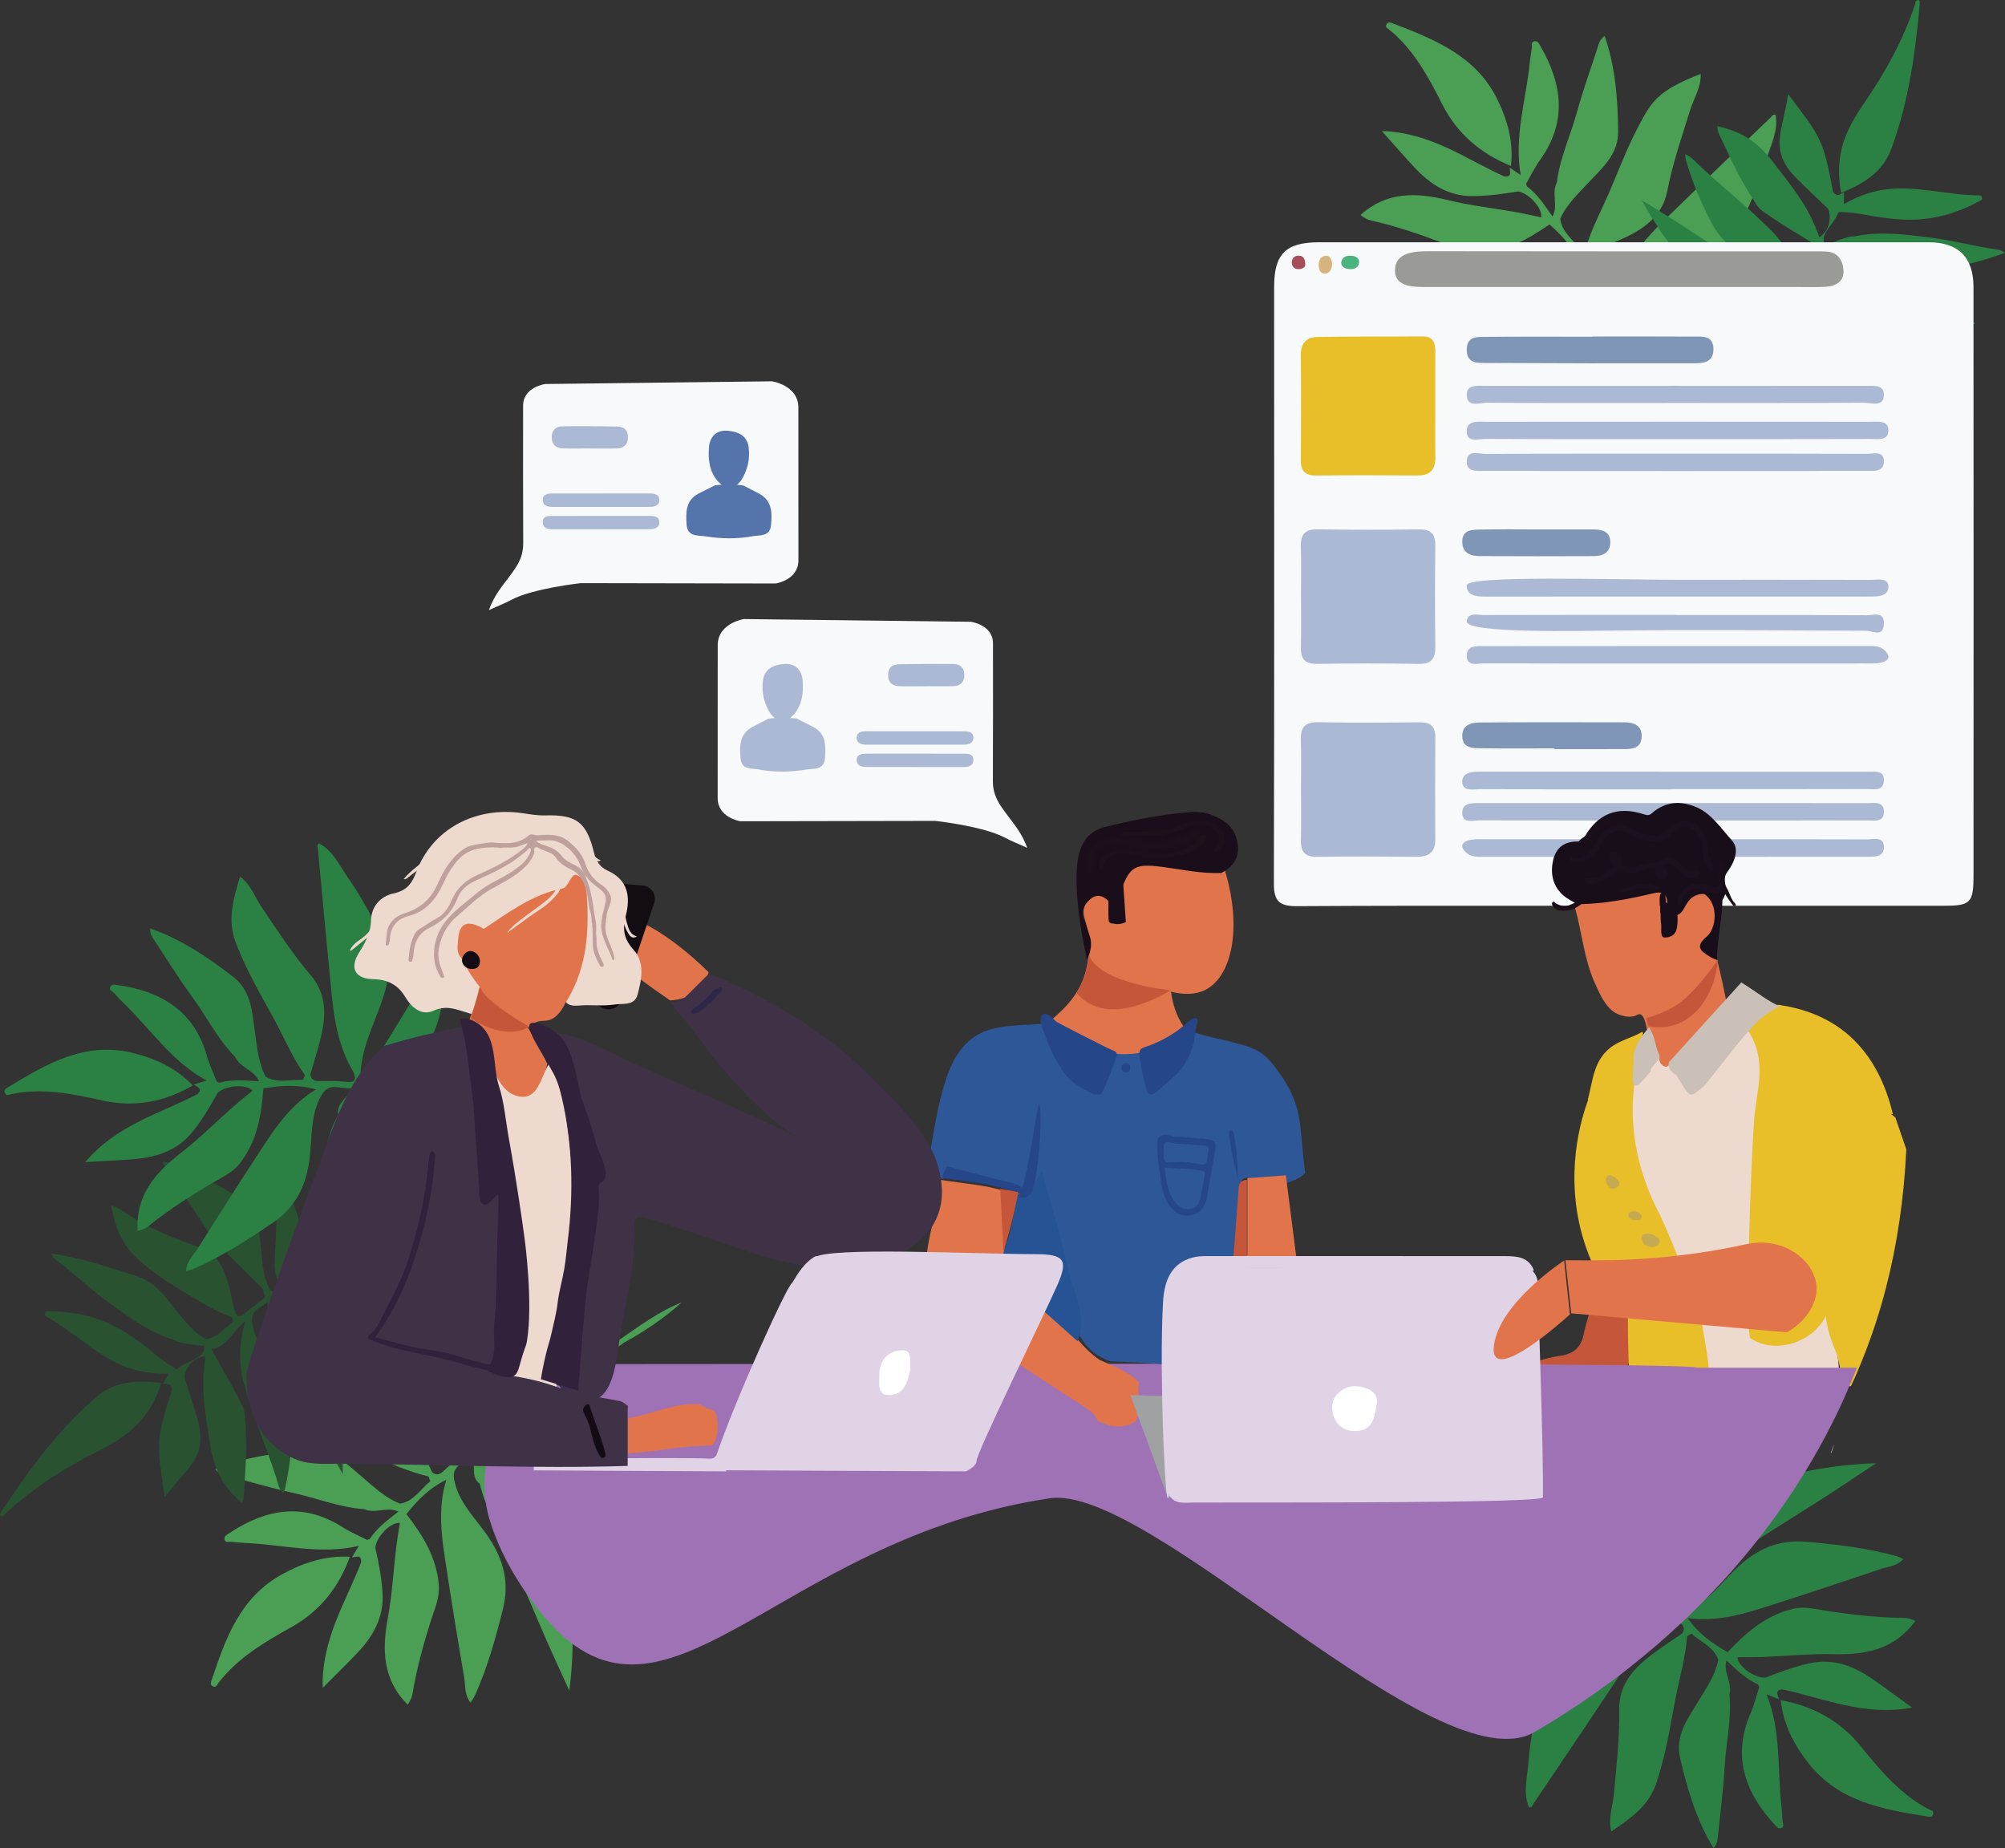 <?xml version="1.0" encoding="UTF-8"?>
<svg width="447px" height="412px" viewBox="0 0 447 412" version="1.1" xmlns="http://www.w3.org/2000/svg" xmlns:xlink="http://www.w3.org/1999/xlink">
    <rect x="0" y="0" width="447" height="412" fill="#333333" stroke="none"/>
    <!-- Generator: Sketch 53.2 (72643) - https://sketchapp.com -->
    <title>Illustration 2</title>
    <desc>Created with Sketch.</desc>
    <defs>
        <path d="M0.828,10.811 C0.816,10.811 0.802,10.811 0.788,10.809 C0.354,10.796 0.431,10.559 0.432,10.343 C0.446,8.835 0.107,7.317 0.832,5.836 C1.682,4.097 3.871,3.044 6.367,3.044 C6.921,3.044 7.489,3.096 8.063,3.204 C8.439,3.275 8.811,3.417 9.218,3.417 C9.304,3.417 9.391,3.411 9.48,3.396 C9.63,3.456 9.79,3.467 9.951,3.467 C10.002,3.467 10.052,3.465 10.102,3.465 C10.152,3.464 10.203,3.463 10.254,3.463 C10.399,3.463 10.541,3.472 10.678,3.516 C10.887,3.529 11.098,3.544 11.309,3.556 C11.484,3.616 11.666,3.628 11.852,3.628 C11.92,3.628 11.99,3.627 12.06,3.625 C12.13,3.623 12.199,3.621 12.269,3.621 C12.428,3.621 12.585,3.631 12.739,3.671 C13.74,3.807 14.724,3.879 15.688,3.879 C18.223,3.879 20.615,3.38 22.825,2.252 C23.15,2.133 23.404,1.951 23.676,1.784 L23.88,1.608 C23.968,1.128 24.243,0.985 24.596,0.985 C24.877,0.985 25.205,1.075 25.531,1.156 C25.802,1.412 25.703,1.679 25.583,1.948 L25.579,1.955 C25.282,2.28 25.002,2.62 24.418,2.741 C21.877,4.232 18.907,4.807 15.668,4.807 C15.573,4.807 15.477,4.807 15.381,4.805 C15.124,4.747 14.861,4.732 14.597,4.732 C14.481,4.732 14.363,4.735 14.245,4.737 C14.128,4.741 14.01,4.744 13.894,4.744 C13.662,4.744 13.432,4.733 13.205,4.691 C13.056,4.68 12.906,4.668 12.755,4.657 C12.615,4.588 12.462,4.573 12.306,4.573 C12.25,4.573 12.194,4.575 12.137,4.577 C12.08,4.579 12.023,4.58 11.967,4.58 C11.842,4.58 11.719,4.571 11.603,4.531 C10.236,4.427 8.833,4.457 7.561,4.003 C7.262,3.955 6.964,3.927 6.664,3.927 C6.378,3.927 6.091,3.952 5.805,4.005 C2.952,4.24 1.85,4.767 1.493,7.637 C1.249,8.395 1.531,9.169 1.336,9.928 C1.322,10.06 1.285,10.192 1.293,10.323 C1.311,10.579 1.26,10.811 0.828,10.811 L0.828,10.811 Z" id="path-1"></path>
    </defs>
    <g id="Page-1" stroke="none" stroke-width="1" fill="none" fill-rule="evenodd">
        <g id="Homepage" transform="translate(-150, -4562)">
            <g id="Built-for-Growth" transform="translate(150, 4562)">
                <g id="Illustration-2">
                    <polyline id="Fill-4" fill="#2B8143" points="396.49 378.524 396.521 378.529 396.517 378.486 396.479 378.471 396.49 378.524"></polyline>
                    <path d="M403.296,393.19 C409.948,401.589 419.678,403.339 429.469,404.898 C429.951,404.975 430.808,405.263 430.983,404.323 C431.118,403.599 430.411,403.543 430.001,403.327 C423.694,400.016 419.24,394.715 414.909,389.351 C410.247,383.578 404.216,380.336 397,379 C397.555,384.398 399.979,389.002 403.296,393.19" id="Fill-5" fill="#2B8143"></path>
                    <path d="M366.894,356.481 C363.221,360.99 358.005,363.313 353.182,366.198 C348.507,368.995 344.472,372.258 343.215,378.044 C342.144,382.97 341.115,387.923 340.751,392.923 C340.513,396.201 339.501,399.623 340.873,402.887 C341.571,402.993 341.595,402.483 341.812,402.162 C346.78,394.773 351.792,387.415 356.714,379.993 C361.189,373.241 366.152,366.713 367.333,358.333 C367.837,357.093 368.301,356.109 369.766,357.588 C371.251,359.085 372.906,360.424 374.558,361.743 C375.438,362.448 375.631,363.152 375.064,364.098 C372.957,365.557 370.822,366.974 368.753,368.483 C364.448,371.619 360.88,375.372 360.988,381.092 C361.106,387.405 360.386,393.621 359.813,399.876 C359.564,402.596 358.473,405.342 359.213,408.274 C368.101,402.45 368.738,399.643 370.386,393.757 C371.764,388.83 372.564,383.738 373.523,378.701 C374.404,374.057 375.799,369.507 376.116,364.758 C376.478,364.568 377.063,364.128 377.169,364.223 C379.226,366.066 382.071,367.116 383.098,370.009 C382.382,373.506 380.373,376.354 378.575,379.34 C376.267,383.17 373.417,386.877 374.566,391.88 C376.168,398.852 378.174,405.662 382.027,412 C382.523,411.373 382.849,410.826 382.925,410.045 C383.441,404.702 384.194,399.373 384.489,394.019 C384.789,388.595 386.075,383.234 385.567,377.758 C386.29,375.141 384.083,372.775 384.909,370.148 C387.078,372.149 389.165,374.257 391.919,375.489 C392.021,375.674 392.125,375.862 392.228,376.048 C391.597,377.99 391.119,379.998 390.307,381.862 C386.131,391.454 388.969,399.475 395.621,406.734 C396.075,407.226 396.417,407.754 397.094,407.512 C397.951,407.206 397.433,406.486 397.399,405.935 C397.332,404.8 397.277,403.664 397.148,402.538 C396.205,394.285 397.137,385.785 393.829,377.674 C394.825,378.077 395.712,378.434 396.596,378.791 C396.439,377.925 395.464,376.793 397.348,376.592 C406.604,378.543 415.585,382.667 426.294,380.66 C422.818,378.146 420.206,376.187 417.519,374.331 C413.238,371.377 408.69,369.598 403.309,370.803 C399.956,371.554 396.775,372.723 393.608,373.985 C391.026,374.046 387.523,371.506 387.331,369.435 C389.281,369.414 391.234,369.441 393.181,369.363 C398.331,369.161 403.488,368.623 408.629,368.751 C415.879,368.932 422.391,367.741 427,361.342 C426.208,360.942 425.372,360.654 424.404,360.649 C418.742,360.622 413.145,359.969 407.544,359.142 C404.957,358.76 402.407,357.989 399.605,358.672 C393.558,360.143 389.245,363.98 385.169,368.288 C381.702,366.335 378.514,364.052 376.244,360.689 C382.044,361.54 387.564,360.148 392.996,358.422 C401.783,355.63 410.537,352.728 419.265,349.767 C420.9,349.213 422.846,349.196 424.333,347.561 C423.628,347.251 423.188,346.989 422.712,346.86 C416.157,345.066 409.468,344.28 402.7,343.692 C396.629,343.164 391.952,345.208 387.59,349.18 C383.832,352.6 380.989,357.172 375.883,358.99 C372.802,360.105 371.974,357.211 370.069,355.973 C371.965,354.553 374.706,355.555 375.898,353.227 C377.186,352.579 378.572,352.072 379.744,351.258 C388.515,345.165 397.629,339.605 406.626,333.86 C410.545,331.359 414.394,328.745 418.274,326.181 C409.467,326.463 401.071,327.965 392.834,330.511 C388.153,331.958 384.295,334.41 380.939,337.938 C376.68,342.418 373.435,347.648 369.71,352.524 C369.225,353.159 369.018,354.705 367.866,354.08 C366.79,353.501 367.326,352.292 367.76,351.298 C369.973,346.23 372.221,341.175 374.32,336.059 C376.168,331.553 378.393,327.085 377.263,321.256 C371.197,327.737 363.231,332.318 364.253,342.57 C363.563,345.294 364.549,347.949 364.911,351.319 C362.139,348.668 359.819,346.541 357.603,344.312 C351.671,338.347 345.784,332.34 339.881,326.349 C336.664,322.176 333.075,318.365 329,315 C331.731,319.72 335.626,323.439 339.296,327.347 C346.292,335.549 354.104,342.956 361.829,350.446 C362.54,351.134 364.372,351.622 362.111,352.666 C358.833,352.598 355.572,352.225 352.267,352.558 C346.493,353.141 338.092,360.239 336.459,366.354 C343.58,363.829 350.542,361.313 357.541,358.905 C360.038,358.047 362.301,356.701 364.039,354.896 C365.612,353.265 366.309,353.883 367.311,355.137 C367.172,355.585 367.034,356.032 366.894,356.481" id="Fill-6" fill="#2B8143"></path>
                    <polyline id="Fill-7" fill="#4B9F55" points="336.517 37.48 336.488 37.467 336.483 37.511 336.515 37.533 336.517 37.48"></polyline>
                    <path d="M333.743,22.001 C329.044,12.516 319.908,8.808 310.672,5.274 C310.218,5.102 309.441,4.645 309.069,5.516 C308.783,6.187 309.46,6.389 309.814,6.682 C315.269,11.184 318.486,17.223 321.568,23.298 C324.885,29.835 330.086,34.214 336.853,37 C337.47,31.676 336.088,26.731 333.743,22.001" id="Fill-8" fill="#4B9F55"></path>
                    <path d="M360.754,65.438 C365.278,61.814 370.843,60.652 376.144,58.86 C381.281,57.12 385.893,54.788 388.337,49.406 C390.421,44.82 392.464,40.202 393.873,35.395 C394.797,32.244 396.502,29.118 395.858,25.638 C395.202,25.387 395.067,25.88 394.79,26.146 C388.399,32.309 381.97,38.432 375.619,44.636 C369.84,50.28 363.635,55.604 360.719,63.537 C359.965,64.639 359.308,65.502 358.193,63.747 C357.065,61.969 355.737,60.312 354.41,58.672 C353.703,57.797 353.663,57.067 354.414,56.265 C356.77,55.287 359.147,54.356 361.48,53.322 C366.328,51.173 370.59,48.265 371.693,42.655 C372.909,36.464 374.921,30.546 376.797,24.558 C377.614,21.954 379.254,19.504 379.154,16.483 C369.279,20.284 368.068,22.891 365.223,28.29 C362.843,32.808 360.988,37.612 358.995,42.329 C357.157,46.678 354.84,50.826 353.53,55.397 C353.138,55.506 352.476,55.811 352.392,55.695 C350.781,53.459 348.235,51.829 347.845,48.787 C349.28,45.522 351.835,43.168 354.215,40.633 C357.268,37.381 360.822,34.365 360.759,29.235 C360.673,22.085 360.159,15.007 357.748,8 C357.134,8.507 356.699,8.974 356.462,9.718 C354.834,14.828 352.976,19.872 351.558,25.04 C350.121,30.275 347.74,35.237 347.081,40.691 C345.824,43.095 347.472,45.874 346.113,48.266 C344.426,45.851 342.84,43.348 340.421,41.561 C340.361,41.357 340.3,41.153 340.24,40.949 C341.264,39.187 342.152,37.325 343.334,35.678 C349.421,27.198 348.352,18.759 343.412,10.258 C343.077,9.679 342.855,9.093 342.145,9.185 C341.247,9.302 341.6,10.115 341.515,10.66 C341.341,11.782 341.156,12.903 341.042,14.032 C340.219,22.291 337.519,30.395 339.026,39.02 C338.14,38.417 337.353,37.879 336.569,37.342 C336.539,38.221 337.249,39.533 335.374,39.33 C326.781,35.461 318.916,29.525 308.076,29.213 C310.925,32.404 313.054,34.874 315.277,37.255 C318.816,41.049 322.865,43.753 328.353,43.718 C331.775,43.698 335.115,43.232 338.462,42.67 C340.986,43.159 343.859,46.384 343.608,48.447 C341.707,48.053 339.814,47.613 337.902,47.274 C332.849,46.38 327.72,45.81 322.746,44.593 C315.732,42.878 309.145,42.659 303.313,47.929 C303.996,48.487 304.75,48.947 305.691,49.158 C311.193,50.386 316.5,52.212 321.774,54.21 C324.21,55.133 326.529,56.425 329.397,56.354 C335.589,56.201 340.595,53.369 345.468,50.026 L345.469,50.026 L345.468,50.026 C348.428,52.671 351.048,55.576 352.547,59.343 C347.085,57.281 341.422,57.468 335.773,58.001 C326.637,58.862 317.51,59.839 308.392,60.877 C306.687,61.072 304.791,60.674 303,61.955 C303.62,62.407 303.992,62.757 304.428,62.985 C310.426,66.127 316.767,68.317 323.226,70.328 C329.021,72.132 334.001,71.129 339.08,68.176 C343.458,65.633 347.188,61.772 352.539,61.079 C355.773,60.644 355.967,63.649 357.559,65.261 C355.415,66.244 352.961,64.685 351.308,66.705 C349.92,67.066 348.464,67.267 347.152,67.812 C337.333,71.9 327.295,75.395 317.333,79.096 C312.994,80.708 308.698,82.444 304.382,84.123 C313.007,85.718 321.492,86.034 330.041,85.296 C334.9,84.877 339.17,83.3 343.179,80.566 C348.268,77.096 352.528,72.676 357.18,68.706 C357.786,68.188 358.312,66.722 359.302,67.575 C360.226,68.372 359.45,69.438 358.818,70.317 C355.597,74.797 352.343,79.256 349.222,83.808 C346.474,87.817 343.368,91.707 343.235,97.642 C350.504,92.599 359.218,89.816 360.388,79.587 C361.635,77.072 361.235,74.27 361.594,70.903 C363.731,74.08 365.539,76.649 367.225,79.297 C371.735,86.382 376.194,93.499 380.674,100.604 C382.922,105.362 385.61,109.846 388.862,114 C387.202,108.809 384.198,104.35 381.454,99.754 C376.377,90.257 370.342,81.364 364.406,72.408 C363.861,71.585 362.182,70.718 364.601,70.179 C367.777,70.943 370.869,71.999 374.155,72.375 C379.894,73.033 389.564,67.883 392.442,62.257 C384.982,63.212 377.68,64.192 370.363,65.055 C367.755,65.364 365.267,66.199 363.198,67.592 C361.322,68.852 360.776,68.1 360.064,66.662 C360.294,66.254 360.523,65.846 360.754,65.438" id="Fill-9" fill="#4B9F55"></path>
                    <polyline id="Fill-10" fill="#2B8143" points="410.523 43.502 410.517 43.477 410.477 43.492 410.478 43.523 410.521 43.502 410.523 43.502"></polyline>
                    <path d="M421.703,33.061 C425.56,22.476 426.996,11.977 427.976,1.011 C428.023,0.472 428.056,-0.111 427.514,0.018 C426.972,0.15 427.071,0.611 426.9,1.12 C424.285,8.93 420.394,16.011 415.712,22.814 C411.029,29.617 409.043,34.702 410.438,43 C415.543,40.956 419.779,38.339 421.703,33.061" id="Fill-11" fill="#2B8143"></path>
                    <path d="M400.008,72.793 C403.73,75.153 405.559,79.461 408.181,82.626 C410.801,85.792 413.452,87.301 417.454,87.518 C420.862,87.702 424.42,87.549 427.922,87.494 C430.218,87.457 432.603,87.377 434.695,86.296 C434.825,85.937 434.288,85.818 434.096,85.721 C429.661,83.489 421.893,79.247 418.119,77.364 C414.684,75.654 402.763,72.646 401.404,72.134 C400.863,70.943 399.824,71.522 400.439,70.126 C401.056,68.729 401.983,66.795 402.521,65.347 C402.809,64.573 403.481,63.932 404.175,64.461 C405.789,65.692 406.943,67.526 408.406,69.013 C411.447,72.109 414.009,74.247 418.614,73.463 C423.697,72.597 428.714,72.04 433.881,72.16 C436.128,72.213 438.134,72.637 440.345,72.177 C437.149,68.296 434.148,65.782 429.211,64.561 C425.08,63.538 420.297,63.215 416.156,63.081 C412.016,62.947 408.507,62.703 404.52,63.343 L403.932,62.586 C404.832,60.192 405.345,58.014 407.277,56.277 C410.548,56.284 413.12,57.366 416.155,58.618 C420.045,60.224 423.38,61.979 427.853,61.104 C434.086,59.884 441,58.707 447,56.342 C446.404,55.988 446.174,55.766 445.413,55.658 C440.194,54.92 435.297,53.551 429.922,52.897 C424.548,52.243 419.015,51.525 413.487,52.68 C411.749,52.556 408.28,54.297 407.071,54.702 C406.322,54.955 407.071,54.703 407.071,54.702 C405.187,52.473 409.019,49.819 409.715,47.626 C409.765,47.471 409.938,47.253 410.14,47.254 C412.067,47.27 414.376,47.587 416.254,47.944 C425.924,49.776 432.632,49.409 441.15,44.911 C441.729,44.605 442.039,44.529 441.828,43.953 C441.616,43.375 440.989,43.609 440.416,43.551 C439.239,43.431 438.657,43.491 437.286,43.348 C427.242,42.29 420.503,40.09 411.068,45.524 C411.057,44.622 411.1,43.726 411.122,42.825 C410.055,43.442 409.549,43.963 408.673,42.773 C406.377,30.595 405.842,30.573 398.658,21 C398.226,23.796 397.648,25.981 397.068,28.844 C396.144,33.404 397.161,36.389 400.601,39.835 C402.744,41.982 405.342,44.421 407.603,46.576 C408.394,48.972 407.749,51.471 405.602,52.9 C405.059,51.268 404.361,49.677 403.596,48.142 C401.57,44.081 398.51,40.343 395.86,36.848 C392.124,31.92 388.869,29.453 382.881,28.146 C382.908,28.812 382.992,29.372 383.291,29.984 C385.037,33.563 386.799,37.671 388.769,40.997 C389.679,42.532 391.501,45.704 392.302,46.493 C394.032,48.197 404.655,54.43 405.213,54.886 C402.319,56.906 402.941,61.082 401.476,64.084 C400.625,59.298 398.313,54.854 395.015,51.526 C389.684,46.143 384.243,41.938 378.839,36.854 C377.829,35.903 377.078,34.879 375.698,34.406 C375.753,34.781 375.738,35.269 375.84,35.621 C377.272,40.47 379.043,44.826 381.39,49.329 C383.493,53.368 386.322,55.816 390.346,58.115 C393.814,60.096 397.944,61.237 400.222,64.79 C401.6,66.936 399.784,68.252 399.193,70.2 C398.283,68.93 397.461,66.857 396.299,66.055 C395.704,65.668 396.299,66.055 396.299,66.055 C395.657,65.612 394.763,64.033 393.936,63.398 C387.744,58.653 380.917,54.058 374.329,49.797 C371.459,47.94 368.857,46.369 366,44.608 C368.967,50.036 372.286,54.866 376.45,59.474 C378.817,62.094 381.553,64.114 384.719,65.705 C388.737,67.724 392.947,69.004 396.941,71.137 C397.462,71.415 398.492,71.407 398.219,72.326 C397.948,73.243 397.121,73.089 396.356,72.915 C392.46,72.03 388.978,71.266 384.911,70.876 C381.327,70.532 378.07,70.271 374.652,71.936 C380.195,74.827 384.463,78.254 391.007,76.96 C393.06,76.809 394.868,75.923 396.761,75.198 C395.599,77.298 394.401,79.732 393.119,81.696 C389.686,86.948 386.249,91.954 382.62,97.01 C380.119,99.828 377.892,102.769 375.937,106 C378.872,103.392 380.97,100.342 383.397,97.259 C388.279,91.061 392.721,84.652 396.636,77.662 C396.996,77.019 397.245,75.818 398.064,77.192 C398.666,79.845 398.36,82.027 399.222,84.802 C400.729,89.65 404.901,93.293 410.039,94.251 C407.457,89.678 405.007,84.925 402.783,80.164 C401.987,78.467 400.86,76.27 399.356,75.412 C397.851,74.555 398.732,73.025 399.03,72.615 C399.03,72.615 398.882,72.818 399.03,72.615 C399.176,72.412 399.03,72.615 399.03,72.615 C399.312,72.916 399.708,72.602 400.008,72.793" id="Fill-12" fill="#2B8143"></path>
                    <polyline id="Fill-13" fill="#4B9F55" points="78.479 346.486 78.468 346.514 78.512 346.517 78.532 346.483 78.479 346.486"></polyline>
                    <path d="M62.937,350.914 C53.565,356.037 50.307,365.172 47.229,374.394 C47.079,374.848 46.658,375.634 47.564,375.949 C48.261,376.191 48.428,375.517 48.707,375.154 C52.976,369.572 58.931,366.091 64.929,362.74 C71.387,359.132 75.545,353.804 78,347.036 C72.558,346.733 67.611,348.36 62.937,350.914" id="Fill-14" fill="#4B9F55"></path>
                    <path d="M105.131,321.297 C101.262,316.954 99.793,311.426 97.705,306.201 C95.682,301.133 93.098,296.629 87.591,294.474 C82.901,292.638 78.178,290.842 73.304,289.694 C70.109,288.942 66.895,287.402 63.459,288.245 C63.246,288.919 63.745,289.025 64.026,289.288 C70.532,295.367 77.001,301.487 83.546,307.522 C89.5,313.013 95.159,318.952 103.237,321.439 C104.38,322.135 105.277,322.747 103.588,323.965 C101.878,325.197 100.298,326.625 98.737,328.05 C97.904,328.811 97.179,328.891 96.336,328.18 C95.228,325.868 94.167,323.531 93.003,321.246 C90.589,316.494 87.448,312.373 81.79,311.578 C75.546,310.702 69.528,309.011 63.449,307.459 C60.808,306.786 58.269,305.274 55.262,305.543 C59.609,315.253 62.275,316.325 67.822,318.883 C72.463,321.023 77.359,322.616 82.177,324.356 C86.619,325.96 90.886,328.057 95.52,329.118 C95.651,329.506 95.992,330.154 95.881,330.245 C93.74,331.989 92.256,334.638 89.243,335.199 C85.906,333.941 83.416,331.505 80.752,329.255 C77.337,326.369 74.128,322.965 69.015,323.316 C61.887,323.803 54.855,324.715 48,327.529 C48.541,328.118 49.03,328.526 49.785,328.725 C54.974,330.076 60.111,331.661 65.345,332.796 C70.649,333.947 75.733,336.062 81.212,336.422 C83.68,337.55 86.36,335.737 88.821,336.971 C86.506,338.8 84.1,340.534 82.451,343.066 C82.251,343.136 82.051,343.209 81.852,343.281 C80.035,342.351 78.129,341.562 76.42,340.467 C67.618,334.824 59.259,336.369 51.056,341.808 C50.497,342.179 49.923,342.434 50.057,343.142 C50.223,344.038 51.015,343.64 51.564,343.694 C52.693,343.805 53.822,343.929 54.955,343.979 C63.24,344.345 71.475,346.604 79.995,344.611 C79.441,345.533 78.95,346.353 78.458,347.171 C79.338,347.151 80.607,346.366 80.51,348.261 C77.131,357.111 71.65,365.349 71.946,376.26 C74.97,373.218 77.314,370.942 79.567,368.574 C83.153,364.805 85.622,360.585 85.281,355.072 C85.067,351.634 84.415,348.304 83.667,344.971 C84.014,342.408 87.07,339.341 89.142,339.479 C88.856,341.41 88.524,343.338 88.293,345.277 C87.683,350.405 87.402,355.592 86.467,360.657 C85.15,367.803 85.3,374.433 90.885,380 C91.404,379.281 91.82,378.499 91.977,377.542 C92.893,371.943 94.417,366.509 96.115,361.097 C96.899,358.597 98.058,356.195 97.827,353.316 C97.327,347.102 94.222,342.23 90.614,337.52 C93.086,334.397 95.838,331.601 99.512,329.885 C97.76,335.489 98.265,341.17 99.113,346.817 C100.484,355.95 101.971,365.067 103.518,374.171 C103.807,375.875 103.516,377.801 104.894,379.531 C105.312,378.883 105.639,378.488 105.843,378.038 C108.64,371.834 110.468,365.341 112.113,358.738 C113.589,352.813 112.307,347.864 109.078,342.925 C106.294,338.666 102.235,335.135 101.244,329.796 C100.628,326.572 103.614,326.209 105.134,324.519 C106.235,326.618 104.816,329.171 106.924,330.719 C107.363,332.094 107.644,333.544 108.263,334.834 C112.891,344.472 116.941,354.363 121.189,364.168 C123.042,368.44 125.015,372.661 126.932,376.903 C128.039,368.144 127.879,359.601 126.664,351.052 C125.973,346.192 124.161,341.988 121.208,338.114 C117.461,333.192 112.814,329.158 108.592,324.706 C108.041,324.126 106.551,323.68 107.345,322.637 C108.088,321.664 109.196,322.383 110.108,322.969 C114.758,325.958 119.389,328.979 124.105,331.858 C128.258,334.397 132.313,337.302 138.24,337.102 C132.802,330.08 129.538,321.477 119.266,320.875 C116.688,319.762 113.915,320.321 110.536,320.147 C113.586,317.824 116.048,315.863 118.594,314.02 C125.408,309.092 132.26,304.211 139.096,299.314 C143.717,296.789 148.04,293.837 152,290.337 C146.916,292.294 142.636,295.563 138.204,298.578 C129.015,304.21 120.482,310.773 111.881,317.237 C111.09,317.832 110.32,319.566 109.645,317.167 C110.229,313.932 111.11,310.764 111.301,307.444 C111.634,301.638 105.956,292.209 100.182,289.629 C101.552,297.075 102.938,304.359 104.212,311.662 C104.665,314.267 105.638,316.719 107.144,318.722 C108.505,320.534 107.787,321.128 106.391,321.921 C105.971,321.713 105.552,321.506 105.131,321.297" id="Fill-15" fill="#4B9F55"></path>
                    <polyline id="Fill-16" fill="#295231" points="36.478 308.485 36.471 308.51 36.514 308.515 36.529 308.488 36.48 308.485 36.478 308.485"></polyline>
                    <path d="M21.247,311.583 C12.763,319.059 6.472,327.643 0.363,336.867 C0.063,337.32 -0.245,337.82 0.299,337.971 C0.842,338.121 0.976,337.663 1.371,337.297 C7.423,331.667 14.263,327.307 21.671,323.582 C29.081,319.855 33.273,316.329 36,308.305 C30.49,307.615 25.477,307.856 21.247,311.583" id="Fill-17" fill="#295231"></path>
                    <path d="M60.201,287.512 C58.08,283.65 58.536,278.983 57.758,274.943 C56.981,270.902 55.391,268.302 52.003,266.193 C49.119,264.397 45.946,262.824 42.865,261.194 C40.847,260.126 38.73,259.051 36.39,259 C36.107,259.255 36.518,259.616 36.639,259.794 C39.443,263.883 44.194,271.339 46.589,274.804 C48.768,277.958 57.728,286.32 58.671,287.421 C58.575,288.729 59.757,288.717 58.555,289.65 C57.353,290.584 55.622,291.84 54.464,292.856 C53.846,293.399 52.955,293.642 52.601,292.844 C51.779,290.985 51.646,288.819 51.08,286.809 C49.901,282.629 48.688,279.519 44.3,278.001 C39.457,276.325 34.816,274.41 30.368,271.827 C28.435,270.702 26.888,269.366 24.741,268.712 C25.679,273.658 27.098,277.308 30.822,280.75 C33.936,283.63 37.954,286.209 41.498,288.313 C45.043,290.416 47.987,292.312 51.767,293.66 C51.82,293.819 52.018,294.521 51.919,294.608 C49.996,296.284 48.511,297.951 45.999,298.555 C43.151,296.981 41.424,294.795 39.376,292.239 C36.747,288.961 34.675,285.817 30.36,284.442 C24.345,282.527 17.756,280.247 11.4,279.451 C11.75,280.048 11.845,280.354 12.457,280.812 C16.657,283.965 20.274,287.518 24.649,290.67 C29.022,293.823 33.502,297.107 38.871,298.741 C40.328,299.685 44.181,299.815 45.429,300.038 C46.202,300.176 45.429,300.038 45.429,300.038 C46.009,302.904 41.405,303.4 39.755,304.996 C39.638,305.109 39.382,305.217 39.208,305.12 C37.534,304.182 35.673,302.794 34.206,301.58 C26.646,295.331 20.624,292.44 11.055,292.312 C10.405,292.302 10.1,292.221 10.008,292.83 C9.919,293.438 10.576,293.535 11.048,293.86 C12.017,294.529 12.553,294.755 13.681,295.54 C21.932,301.285 26.76,306.453 37.574,306.196 C37.154,306.995 36.69,307.763 36.242,308.544 C37.464,308.514 38.155,308.299 38.351,309.765 C34.553,321.579 35.011,321.856 36.714,333.72 C38.423,331.469 39.966,329.825 41.836,327.583 C44.813,324.014 45.348,320.899 43.99,316.22 C43.143,313.303 42.04,309.911 41.096,306.932 C41.546,304.444 43.298,302.556 45.852,302.329 C45.547,304.026 45.399,305.759 45.336,307.477 C45.168,312.019 46.055,316.776 46.701,321.119 C47.612,327.247 49.275,330.978 53.873,335 C54.166,334.399 54.359,333.869 54.39,333.186 C54.574,329.2 54.993,324.742 54.858,320.871 C54.796,319.083 54.717,315.419 54.395,314.342 C53.7,312.014 47.406,301.439 47.134,300.768 C50.621,300.379 52.068,296.407 54.774,294.468 C53.238,299.086 53.137,304.103 54.427,308.612 C56.512,315.905 59.252,322.215 61.544,329.276 C61.971,330.597 62.138,331.859 63.118,332.937 C63.247,332.581 63.492,332.16 63.57,331.798 C64.631,326.847 65.161,322.165 65.26,317.081 C65.349,312.519 64.048,309.007 61.634,305.056 C59.554,301.65 56.499,298.667 56.203,294.449 C56.025,291.899 58.235,291.614 59.676,290.184 C59.867,291.737 59.597,293.953 60.227,295.216 C60.56,295.844 60.227,295.216 60.227,295.216 C60.574,295.913 60.601,297.733 61.021,298.687 C64.159,305.83 67.924,313.148 71.638,320.054 C73.255,323.064 74.777,325.692 76.428,328.613 C76.427,322.413 75.832,316.574 74.396,310.523 C73.58,307.085 72.158,303.994 70.157,301.077 C67.613,297.374 64.551,294.23 62.086,290.438 C61.765,289.944 60.863,289.458 61.538,288.781 C62.213,288.103 62.86,288.635 63.442,289.155 C66.418,291.803 69.09,294.143 72.451,296.436 C75.41,298.458 78.125,300.249 81.899,300.423 C78.443,295.222 76.353,290.16 70.032,288.163 C68.17,287.309 66.172,287.221 64.177,286.954 C66.189,285.662 68.392,284.096 70.446,282.984 C75.941,280.009 81.321,277.253 86.892,274.545 C90.415,273.266 93.756,271.745 97,269.841 C93.198,270.727 89.918,272.404 86.333,273.953 C79.124,277.066 72.2,280.572 65.458,284.845 C64.838,285.237 64.05,286.176 63.99,284.573 C64.73,281.95 66.035,280.178 66.604,277.323 C67.598,272.336 65.698,267.131 61.674,263.825 C61.747,269.088 61.619,274.442 61.293,279.696 C61.177,281.57 61.114,284.044 62.016,285.519 C62.919,286.996 61.425,287.919 60.969,288.137 C60.969,288.137 61.195,288.029 60.969,288.137 C60.744,288.245 60.969,288.137 60.969,288.137 C60.866,287.736 60.372,287.824 60.201,287.512" id="Fill-18" fill="#295231"></path>
                    <polyline id="Fill-19" fill="#2B8143" points="43.494 241.477 43.465 241.492 43.498 241.523 43.535 241.512 43.494 241.478 43.494 241.477"></polyline>
                    <path d="M29.259,234.64 C18.894,232.205 10.373,237.145 1.926,242.281 C1.51,242.533 0.674,242.862 1.135,243.734 C1.489,244.407 2.063,243.991 2.511,243.897 C9.406,242.449 16.141,243.82 22.825,245.32 C30.016,246.936 36.657,245.612 43,241.981 C39.175,237.987 34.426,235.854 29.259,234.64" id="Fill-20" fill="#2B8143"></path>
                    <path d="M80.356,240.206 C80.347,234.411 82.92,229.326 84.832,224.058 C86.686,218.949 87.746,213.888 85.057,208.632 C82.768,204.158 80.428,199.69 77.543,195.605 C75.653,192.928 74.271,189.652 71.141,188 C70.533,188.358 70.836,188.769 70.872,189.152 C71.7,197.985 72.475,206.823 73.36,215.65 C74.165,223.682 74.453,231.85 78.844,239.054 C79.237,240.33 79.502,241.379 77.428,241.165 C75.329,240.948 73.2,240.961 71.083,240.986 C69.955,240.998 69.358,240.575 69.201,239.489 C69.908,237.036 70.667,234.595 71.316,232.125 C72.666,226.991 73.055,221.845 69.35,217.502 C65.26,212.709 61.883,207.461 58.364,202.277 C56.836,200.023 55.941,197.217 53.512,195.423 C50.31,205.524 51.595,208.09 54.044,213.67 C56.094,218.337 58.699,222.77 61.148,227.257 C63.405,231.396 65.205,235.784 67.967,239.646 C67.806,240.021 67.632,240.729 67.488,240.722 C64.726,240.6 61.857,241.585 59.229,240.004 C57.568,236.856 57.323,233.393 56.827,229.954 C56.189,225.544 56.05,220.886 51.992,217.755 C46.334,213.391 40.467,209.405 33.468,206.952 C33.48,207.748 33.574,208.377 34.01,209.025 C36.994,213.469 39.783,218.054 42.945,222.371 C46.148,226.742 48.546,231.687 52.407,235.586 C53.503,238.063 56.713,238.493 57.737,241.04 C54.788,240.865 51.835,240.559 48.92,241.347 C48.723,241.267 48.525,241.189 48.327,241.111 C47.588,239.215 46.685,237.364 46.134,235.416 C43.298,225.384 36.017,220.991 26.264,219.593 C25.601,219.498 25.001,219.307 24.63,219.921 C24.16,220.7 25.018,220.928 25.393,221.331 C26.162,222.162 26.925,223.005 27.74,223.792 C33.695,229.56 38.356,236.701 46.056,240.867 C45.028,241.186 44.116,241.471 43.204,241.754 C43.874,242.321 45.346,242.577 44.014,243.923 C35.604,248.262 26.03,250.751 19,259.058 C23.284,258.802 26.552,258.664 29.809,258.399 C34.997,257.974 39.651,256.474 43.058,252.149 C45.183,249.453 46.908,246.544 48.563,243.571 C50.528,241.895 54.851,241.642 56.311,243.118 C54.812,244.365 53.283,245.577 51.821,246.865 C47.957,250.274 44.3,253.943 40.234,257.09 C34.5,261.526 30.205,266.556 30.685,274.398 C31.551,274.206 32.382,273.901 33.135,273.293 C37.542,269.741 42.294,266.712 47.16,263.814 C49.408,262.476 51.872,261.459 53.612,259.165 C57.367,254.214 58.281,248.532 58.713,242.638 L58.713,242.636 L58.713,242.638 C62.637,241.955 66.555,241.704 70.443,242.863 C65.409,245.868 62.011,250.426 58.894,255.186 C53.849,262.884 48.903,270.647 44.011,278.441 C43.095,279.9 41.598,281.14 41.479,283.339 C42.221,283.133 42.728,283.059 43.181,282.857 C49.397,280.102 55.079,276.488 60.7,272.668 C65.74,269.243 68.07,264.714 68.936,258.9 C69.684,253.89 68.993,248.572 71.799,243.945 C73.481,241.14 75.958,242.851 78.216,242.602 C77.647,244.894 74.888,245.851 75.436,248.399 C74.849,249.712 74.096,250.977 73.703,252.345 C70.762,262.579 67.217,272.618 63.881,282.726 C62.428,287.129 61.1,291.573 59.715,296 C66.363,290.224 71.92,283.765 76.694,276.605 C79.406,272.534 80.843,268.206 81.21,263.369 C81.676,257.225 80.879,251.145 80.679,245.034 C80.653,244.237 79.834,242.916 81.123,242.669 C82.324,242.439 82.674,243.709 82.968,244.748 C84.461,250.053 85.919,255.37 87.532,260.639 C88.954,265.28 90.057,270.128 94.625,273.911 C95.223,265.085 98.498,256.524 91.213,249.264 C90.023,246.728 87.576,245.304 85.163,242.934 C88.99,243.228 92.135,243.404 95.265,243.722 C103.64,244.578 112.008,245.494 120.377,246.386 C125.513,247.574 130.71,248.245 136,248.27 C130.892,246.353 125.519,245.945 120.2,245.249 C109.581,243.341 98.835,242.561 88.103,241.662 C87.117,241.581 85.387,242.359 86.479,240.128 C89.064,238.11 91.828,236.34 94.179,233.997 C98.285,229.903 100.303,219.128 97.698,213.382 C93.775,219.824 89.972,226.159 86.071,232.434 C84.679,234.669 83.778,237.136 83.573,239.625 C83.387,241.877 82.455,241.839 80.883,241.505 L80.883,241.504 C80.708,241.073 80.532,240.639 80.356,240.206" id="Fill-21" fill="#2B8143"></path>
                    <path d="M361.478,201.921 C355.33,201.923 349.181,201.918 343.033,201.914 C325.106,201.9 307.181,201.888 289.254,202 C285.422,202.023 283.989,201.101 284,196.968 C284.119,152.637 284.043,108.308 284.056,63.977 C284.059,56.542 286.678,54.009 294.147,54.007 C339.427,53.996 384.707,53.999 429.99,54.006 C436.563,54.007 439.97,57.336 439.974,63.94 C440.004,107.629 440.01,151.319 439.982,195.01 C439.978,201.358 439.36,201.91 433.226,201.913 C409.311,201.923 385.395,201.917 361.478,201.921" id="Fill-29" fill="#F8F9FA"></path>
                    <path d="M319.981,90.678 C319.982,94.393 319.935,98.109 319.999,101.823 C320.044,104.602 318.936,106.015 316.028,105.991 C308.488,105.93 300.947,105.927 293.407,106 C290.918,106.023 289.985,104.933 290.006,102.503 C290.067,94.751 290.081,86.997 290,79.245 C289.973,76.623 291.177,75.157 293.624,75.117 C301.48,74.983 309.343,75.038 317.201,75 C319.681,74.989 319.999,76.602 319.986,78.565 C319.961,82.602 319.978,86.64 319.981,90.678" id="Fill-30" fill="#E8BE29"></path>
                    <path d="M290.045,132.645 C290.04,129.115 290.145,125.58 290.009,122.054 C289.901,119.27 290.782,117.944 293.815,118.002 C301.349,118.143 308.887,118.121 316.422,118.017 C319.192,117.98 320.029,119.191 319.996,121.79 C319.9,129.172 319.891,136.556 319.998,143.936 C320.04,146.702 319.259,148.056 316.203,147.998 C308.67,147.85 301.132,147.879 293.597,147.983 C290.82,148.022 289.945,146.788 290.02,144.199 C290.129,140.351 290.047,136.497 290.045,132.645" id="Fill-31" fill="#ACB9D4"></path>
                    <path d="M290.043,175.651 C290.04,172.117 290.143,168.579 290.008,165.051 C289.902,162.249 290.829,160.948 293.847,161.002 C301.397,161.137 308.95,161.086 316.501,161.022 C318.919,161.002 320.02,161.942 320,164.424 C319.938,171.972 319.942,179.522 319.989,187.072 C320.007,189.992 318.547,191.019 315.792,190.994 C308.401,190.93 301.01,190.905 293.62,190.999 C290.865,191.035 289.94,189.826 290.018,187.215 C290.132,183.364 290.047,179.507 290.043,175.651" id="Fill-32" fill="#ACB9D4"></path>
                    <path d="M361.52,63.978 C347.211,63.978 332.9,63.98 318.591,63.978 C315.414,63.977 310.977,64.152 311,60.257 C311.026,56.184 315.377,55.993 318.896,56 C347.356,56.053 375.815,56.03 404.276,56.031 C405.231,56.031 406.185,56.027 407.138,56.07 C409.717,56.185 410.872,58.034 410.993,60.288 C411.121,62.659 409.366,63.756 407.26,63.91 C405.202,64.061 403.128,63.977 401.062,63.977 C387.882,63.98 374.701,63.978 361.52,63.978" id="Fill-33" fill="#9A9B97"></path>
                    <path d="M372.872,182.91 C358.541,182.91 344.211,182.933 329.881,182.873 C329.589,182.872 329.26,182.904 328.92,182.936 C327.598,183.063 326.104,183.188 326.005,181.345 C325.881,179.014 327.935,179.022 329.616,179.03 C329.722,179.03 329.826,179.032 329.929,179.032 C358.748,179.012 387.568,179.01 416.389,179.039 C416.6,179.039 416.826,179.029 417.056,179.019 C418.439,178.961 420.023,178.902 420,180.987 C419.978,183.036 418.42,182.971 417.051,182.905 C416.804,182.894 416.564,182.883 416.341,182.883 C405.105,182.915 393.87,182.914 382.633,182.911 C379.38,182.91 376.126,182.91 372.872,182.91" id="Fill-34" fill="#ACB9D4"></path>
                    <path d="M373.824,97.883 C359.585,97.883 345.345,97.915 331.106,97.836 C329.59,97.828 326.978,98.807 327,96.073 C327.021,93.65 329.466,94.023 331.154,94.023 C359.793,93.998 388.434,94.001 417.073,94.023 C418.61,94.025 420.875,93.664 420.993,95.733 C421.146,98.349 418.648,97.849 417.025,97.855 C402.625,97.905 388.225,97.885 373.824,97.883" id="Fill-35" fill="#ACB9D4"></path>
                    <path d="M373.98,129.246 C388.336,129.245 402.691,129.225 417.045,129.275 C418.509,129.279 420.892,128.648 420.996,130.706 C421.104,132.871 418.778,132.985 416.996,132.985 C388.284,132.999 359.574,132.995 330.865,133 C328.969,133.001 326.849,132.592 327.008,130.489 C327.18,128.177 359.625,129.248 373.98,129.246" id="Fill-36" fill="#ACB9D4"></path>
                    <path d="M372.65,175.951 C358.421,175.951 344.192,175.97 329.961,175.926 C328.477,175.92 326.098,176.522 326.003,174.391 C325.901,172.121 328.243,172.009 330.024,172.008 C358.963,171.995 387.904,171.998 416.842,172.016 C418.248,172.016 420.094,171.839 419.996,173.993 C419.885,176.468 417.769,175.888 416.3,175.892 C401.75,175.934 387.2,175.917 372.65,175.917 L372.65,175.951" id="Fill-37" fill="#ACB9D4"></path>
                    <path d="M373.409,187.088 C387.642,187.086 401.875,187.062 416.109,187.123 C416.399,187.124 416.727,187.093 417.065,187.062 C418.397,186.937 419.906,186.814 419.996,188.677 C420.108,191.007 418.074,190.993 416.425,190.979 C416.291,190.977 416.158,190.976 416.029,190.977 C387.563,191.007 359.096,191.001 330.627,190.996 C329.353,190.996 328.031,191.068 326.972,190.147 C325.663,189.01 325.56,187.858 327.382,187.339 C328.354,187.061 329.42,187.075 330.469,187.089 C330.71,187.093 330.949,187.096 331.186,187.096 C345.26,187.082 359.333,187.088 373.409,187.088" id="Fill-38" fill="#ACB9D4"></path>
                    <path d="M373.584,147.911 C359.349,147.916 345.113,147.941 330.88,147.878 C329.457,147.871 327.11,148.661 327.004,146.311 C326.891,143.784 329.258,144.029 330.967,144.028 C359.436,144.001 387.906,144.002 416.375,144.001 C417.654,144.001 418.975,143.938 420.033,144.848 C421.356,145.986 421.419,147.138 419.612,147.652 C418.414,147.994 417.081,147.896 415.807,147.897 C401.732,147.913 387.658,147.907 373.584,147.911" id="Fill-39" fill="#ACB9D4"></path>
                    <path d="M373.503,89.834 C359.483,89.84 345.464,89.882 331.446,89.78 C329.843,89.769 326.996,90.947 327,87.963 C327.004,85.634 329.519,86.025 331.192,86.024 C359.387,86.001 387.585,86.005 415.781,86.032 C417.461,86.033 419.983,85.643 420,87.935 C420.019,90.882 417.177,89.765 415.556,89.776 C401.538,89.871 387.519,89.83 373.503,89.834" id="Fill-40" fill="#ACB9D4"></path>
                    <path d="M373.676,101.135 C387.839,101.129 402.003,101.107 416.166,101.167 C417.586,101.171 419.917,100.406 419.998,102.744 C420.085,105.241 417.719,104.979 416.029,104.981 C387.704,105.006 359.377,105.006 331.051,104.98 C329.369,104.979 326.924,105.279 327.002,102.84 C327.085,100.163 329.678,101.199 331.187,101.19 C345.35,101.106 359.514,101.139 373.676,101.135" id="Fill-41" fill="#ACB9D4"></path>
                    <path d="M373.693,137.105 C387.873,137.105 402.052,137.076 416.231,137.149 C417.629,137.155 420.058,136.23 419.999,138.949 C419.929,142.205 417.558,140.61 415.961,140.604 C397.959,140.538 379.957,140.368 361.956,140.544 C351.942,140.642 326.677,141.249 327.003,138.498 C327.246,136.438 329.342,137.103 330.679,137.1 C345.016,137.056 359.355,137.072 373.693,137.072 L373.693,137.105" id="Fill-42" fill="#ACB9D4"></path>
                    <path d="M346.56,166.831 C341.03,166.831 335.499,166.881 329.97,166.801 C328.265,166.777 326.159,166.754 326.009,164.298 C325.844,161.609 327.966,161.075 329.898,161.059 C340.643,160.974 351.389,160.999 362.136,161.022 C364.216,161.026 366.127,161.706 365.993,164.284 C365.855,166.987 363.672,166.987 361.731,166.992 C356.675,167.007 351.617,166.997 346.561,166.997 L346.56,166.831" id="Fill-43" fill="#7F96B6"></path>
                    <path d="M342.847,118.021 C347.009,118.02 351.17,118.007 355.332,118.025 C357.246,118.034 359.023,118.514 359,120.92 C358.979,123.214 357.304,123.965 355.366,123.972 C346.882,124.008 338.398,124.012 329.915,123.967 C327.831,123.957 325.947,123.275 326.001,120.662 C326.052,118.084 328.162,118.091 329.881,118.053 C334.201,117.957 338.524,118.021 342.847,118.021" id="Fill-44" fill="#7F96B6"></path>
                    <path d="M297,58.87 C296.897,60.036 296.485,60.884 295.53,60.989 C294.546,61.096 294.03,60.391 294.001,59.141 C293.973,57.9 294.53,57.145 295.42,57.017 C296.39,56.874 296.877,57.669 297,58.87" id="Fill-45" fill="#D7B47D"></path>
                    <path d="M299,58.481 C299.17,57.455 299.922,56.966 301.137,57.002 C302.378,57.039 303.096,57.623 302.99,58.572 C302.887,59.472 302.18,60.067 300.906,59.994 C299.689,59.923 299.014,59.392 299,58.481" id="Fill-46" fill="#4BB37E"></path>
                    <path d="M291,59.107 C290.98,59.511 290.381,60.066 289.345,59.994 C288.532,59.936 288.004,59.389 288,58.55 C287.996,57.479 288.645,56.94 289.674,57.005 C290.49,57.058 291.004,57.555 291,59.107" id="Fill-47" fill="#A74D59"></path>
                    <path d="M354.991,75.009 C362.45,75.009 369.908,74.979 377.366,75.028 C379.366,75.042 382.036,74.615 382,77.918 C381.968,81.04 379.33,80.979 377.321,80.985 C361.93,81.021 346.538,80.992 331.148,80.91 C329.308,80.899 326.98,81.027 327,77.956 C327.018,74.867 329.363,75.111 331.191,75.093 C339.123,75.019 347.058,75.061 354.991,75.061 L354.991,75.009" id="Fill-48" fill="#7F96B6"></path>
                    <path d="M336.85,305.545 C340.438,304.38 343.902,302.746 347.669,302.261 C350.717,301.868 352.554,300.49 353.135,297.107 C353.614,294.329 361.092,270.677 361.83,268.039 C362.598,266.63 377.585,261.757 379.934,261 C381.293,263.354 361.247,308.257 361.063,308.311 C360.156,311.626 349.424,315.573 349.339,314.931 C349.241,314.181 349.803,313.898 350.23,313.549 C351.698,312.345 353.617,311.7 355.131,309.263 C349.319,310.506 344.195,311.622 339.061,312.681 C338.063,312.888 335.035,311.194 334,309.008 C334.201,307.186 335.077,306.122 336.85,305.545" id="Fill-49" fill="#C55639"></path>
                    <path d="M385.815,309.123 C381.119,309.073 381.332,305.36 380.911,301.999 C380.519,298.859 380.665,295.516 378.417,292.927 C377.295,292.675 376.174,292.405 375.055,292.136 C376.93,288.679 376.895,283.39 373.807,278.818 C373.476,277.621 373.007,276.265 372.39,274.796 C371.84,273.493 371.203,272.231 370.438,271.033 C368.703,271.374 367.602,270.839 366.785,268.992 C363.529,261.626 359.86,254.472 356.549,247.132 C356.076,246.087 355.883,244.393 354.048,245.22 C352.588,249.232 348.534,261.932 353.13,276.666 C355.677,284.825 359.906,290.512 362.93,293.876 C362.891,300.443 363.283,306.999 363.351,313.561 C363.383,316.514 364.728,317.545 367.229,317.843 C372.746,318.498 378.007,316.957 383.329,315.908 C384.219,313.744 385.109,311.577 386,309.411 L385.815,309.123" id="Fill-50" fill="#E8BE29"></path>
                    <path d="M354,245.121 C356.836,248.276 357.794,252.535 359.77,256.2 C359.77,256.2 363.621,263.902 366.754,270.956 C375.973,291.713 378.399,310.317 381.504,309.996 C382.226,309.921 383.186,308.801 384,303.625 C382.841,300.987 372.327,276.906 367.394,258.849 C363.678,245.252 364.978,241 364.982,240.119 C364.992,236.845 365.371,233.63 366.278,230.492 C366.313,230.301 366.267,230.137 366.137,230 C363.794,231.403 361.068,231.87 358.852,233.676 C355.238,236.624 355.082,241.058 354,245.121" id="Fill-51" fill="#E8BE29"></path>
                    <path d="M408.856,322 L408.795,322.275 L408.733,322.482 L408.733,322.499 C408.685,322.672 408.623,322.879 408.548,323.085 L408.536,323.136 C408.339,323.724 408.24,324 408.144,324 C408.389,323.344 408.623,322.672 408.856,322" id="Fill-52" fill="#FFFFFE"></path>
                    <path d="M408.408,323.719 C408.481,323.565 408.543,323.409 408.592,323.281 C408.555,323.384 408.531,323.461 408.531,323.461 C408.493,323.551 408.457,323.642 408.408,323.719" id="Fill-53" fill="#170E1A"></path>
                    <path d="M408.598,295.698 C411.035,289.369 403.861,276.268 393.447,238.479 C392.509,235.077 391.747,232.204 391.198,230.111 C389.169,229.704 387.133,229.229 385.112,229 C384.629,229.813 383.969,230.731 383.108,231.839 C381.451,233.973 379.601,235.944 377.215,237.207 C373.835,238.996 372.104,238.404 370.278,234.888 C369.624,233.631 369.137,232.271 368.251,231.155 C367.987,230.823 367.708,230.582 367.414,230.488 C366.207,233.375 365.086,236.907 364.475,241.015 C362.412,254.913 367.588,266.19 370.109,270.89 C370.786,272.391 371.456,273.916 372.116,275.466 C374.945,282.111 377.35,288.602 379.399,294.873 L379.406,294.876 C380.063,298.789 380.833,302.695 381.086,306.637 C381.296,309.915 382.36,310.573 385.045,309.568 C385.539,309.385 386.153,309.55 386.712,309.554 C394.474,308.488 402.237,307.421 410,306.352 C409.966,302.736 409.209,299.228 408.598,295.698" id="Fill-54" fill="#EDD9CE"></path>
                    <path d="M351.183,202.514 C352.717,208.082 353.189,213.957 355.607,219.267 C356.89,222.084 358.147,224.923 360.606,226.028 C361.67,226.505 363.644,227.019 364.952,226.264 C365.081,226.191 365.318,226.037 365.61,226.086 C366.4,226.217 366.832,227.722 367.074,229.013 C367.726,231.768 366.88,233.941 364.742,235.61 C369.066,237.821 373.521,238.727 378.282,237.342 C382.581,236.09 386.599,234.473 388.908,230.045 C389.076,229.725 389.63,229.629 390,229.43 C387.021,228.982 385.473,227.238 384.992,224.071 C384.48,220.695 383.592,217.383 382.867,214.043 C380.508,212.151 380.307,210.387 382.025,207.507 C384.287,203.71 382.993,200.215 379.562,198.393 C377.702,198.267 376.25,199.092 375.098,200.552 C373.811,202.179 372.745,202.427 371.973,200.109 C371.443,198.516 370.377,197.825 368.757,198.037 C363.259,198.756 357.837,200.041 352.295,200.416 C351.757,200.455 351.279,200.732 351,201.273 C351.061,201.686 351.122,202.1 351.183,202.514" id="Fill-55" fill="#E1744B"></path>
                    <path d="M351.599,201.565 C357.352,201.533 362.976,200.464 368.558,199.141 C370.518,198.677 371.601,199.049 371.745,201.379 C371.813,202.465 371.992,203.811 373.317,203.985 C374.547,204.146 375.197,202.977 375.688,202.038 C376.73,200.043 378.207,199.09 380.358,199.313 C381.16,199.251 381.691,199.749 382.242,200.267 C383.334,201.292 384.082,200.935 384.532,199.563 C385.226,198.009 384.042,196.329 384.82,194.781 C386.53,192.497 388.022,189.435 386.091,187.312 C383.749,184.739 381.665,181.508 378.436,180.043 C374.953,178.463 371.364,178.523 368.254,181.299 C367.537,181.939 367.012,181.678 366.261,181.444 C360.573,179.684 356.256,181.364 353.252,186.58 C352.773,187.409 352.358,187.594 351.545,187.594 C348.922,187.591 346.979,188.829 346.31,191.569 C345.577,194.555 346.096,197.368 348.398,199.481 C349.332,200.336 350.524,200.879 351.599,201.565" id="Fill-56" fill="#170E1A"></path>
                    <path d="M383.979,199.495 C383.186,200.547 382.478,200.054 381.768,199.559 C381.165,199.138 380.562,198.718 379.907,199.25 C383.379,201.607 382.528,207.085 380.544,208.739 C377.553,211.233 379.506,212.172 381.376,213.365 C381.811,213.641 382.318,213.792 382.789,214 C382.786,209.128 384.185,204.386 383.979,199.495" id="Fill-57" fill="#170E1A"></path>
                    <path d="M367.497,228.777 C369.14,229.082 371.519,229.215 374.032,228.224 C379.008,226.258 382.425,220.695 383,214 C382.261,215.04 377.475,221.711 373.845,224.002 C373.388,224.291 372.92,224.558 372.92,224.558 C370.582,225.891 368.483,226.575 367,226.95 C367.165,227.56 367.331,228.169 367.497,228.777" id="Fill-58" fill="#C55639"></path>
                    <path d="M364.199,236.672 C364.15,237.851 363.661,241.652 364.425,241.935 C365.203,242.223 365.63,241.489 366.082,241.014 C366.86,240.196 367.554,239.309 368.319,238.48 C369.102,237.624 370.08,236.876 369.995,235.54 C369.952,235.368 369.91,235.194 369.869,235.022 C369.078,233.376 368.987,231.501 368.134,229.875 C367.976,229.583 367.819,229.292 367.661,229 C365.748,231.223 363.936,233.493 364.199,236.672" id="Fill-59" fill="#CAC0B8"></path>
                    <path d="M372.881,240.047 C373.332,239.871 373.729,239.788 374,239.746 C373.423,238.863 372.846,237.983 372.269,237.102 C372.243,237.164 372.034,237.672 371.55,237.777 C371.044,237.887 370.627,237.473 370.441,237.287 C369.966,236.813 369.908,236.217 369.9,236 C369.265,236.778 368.632,237.553 368,238.329 C368.812,241.275 369.51,241.996 370.037,242 C370.741,242.006 371.138,240.734 372.881,240.047" id="Fill-60" fill="#EDD9CE"></path>
                    <path d="M425,256.21 C424.498,267.023 422.943,277.51 420.455,287.116 C419.168,292.124 417.593,296.983 415.752,301.697 C415.161,303.23 414.535,304.764 413.89,306.265 C413.496,307.178 413.084,308.091 412.656,308.988 C411.099,309.101 410.295,308.433 410.33,306.265 L410.33,306.165 C410.367,304.78 409.83,303.377 409.56,301.991 L409.56,301.974 C407.791,297.962 406.537,293.868 407.181,289.547 L407.181,289.53 C407.234,289.106 407.306,288.683 407.414,288.242 C407.361,286.236 407.109,284.23 407.039,282.224 L407.039,282.206 C406.967,280.82 406.984,279.468 407.181,278.113 C408.666,268.001 413.191,258.818 418.399,249.865 C419.776,247.517 420.76,247.532 422.549,249.098 C423.373,251.464 424.178,253.845 425,256.21" id="Fill-61" fill="#E8BE29"></path>
                    <path d="M422,248.351 C418.676,234.409 410.293,226.202 397.244,224.113 C397.02,224.077 396.794,223.988 396.573,224.001 C394.081,224.172 391.465,223.708 389.94,225.085 C387.847,226.974 389.76,229.545 390.76,231.593 C393.716,237.633 391.518,243.641 391.074,249.574 C390.333,259.475 389,297.457 390.282,298.328 C395.24,301.699 403.009,299.768 406.497,294.367 C407.069,293.479 407.454,292.476 408.048,291.608 C408.747,290.158 408.769,288.567 408.64,287.027 C407.513,273.398 413.044,261.821 418.639,250.237 C419.416,248.63 420.665,248.547 422,248.351" id="Fill-62" fill="#E8BE29"></path>
                    <path d="M373.734,239.657 C374.116,240.294 374.482,240.942 374.88,241.567 C376.878,244.711 376.856,244.678 379.734,242.214 C380.999,241.129 388.631,230.503 392.358,227.235 C393.879,225.899 396.541,224.226 397,224.347 C394.995,223.82 391.405,220.969 388.215,219 C382.822,224.943 377.431,230.886 372.041,236.83 C371.795,238.305 372.689,239.031 373.734,239.657" id="Fill-63" fill="#CAC0B8"></path>
                    <path d="M381.382,194 C380.858,194 380.077,192.71 379.936,192.343 C379.566,191.385 379.93,190.178 379.54,189.273 C379.594,186.914 377.76,184.295 375.566,184.295 C375.11,184.295 374.639,184.408 374.166,184.659 C373.098,185.228 372.406,186.406 371.299,186.985 C370.458,187.424 369.558,187.604 368.648,187.606 C368.097,187.606 367.545,187.54 366.998,187.424 C365.425,187.096 363.945,186.39 362.542,185.57 C362.04,185.276 361.545,185.147 361.063,185.147 C360.064,185.147 359.112,185.693 358.221,186.465 C357.105,187.433 356.745,188.879 355.868,190.042 C355.01,191.182 353.844,191.914 352.513,192.172 C352.35,192.203 351.935,192.258 351.489,192.258 C350.719,192.258 349.854,192.095 350.021,191.363 C350.075,191.127 350.192,191.051 350.337,191.051 C350.577,191.051 350.89,191.262 351.105,191.29 C351.223,191.305 351.34,191.314 351.457,191.314 C352.069,191.314 352.658,191.108 353.21,190.804 C354.47,190.111 355.143,189.05 355.811,187.757 C356.581,186.267 357.513,185.21 358.933,184.425 C359.726,183.985 360.399,183.777 361.067,183.777 C361.792,183.777 362.511,184.023 363.372,184.487 C364.976,185.351 366.578,186.25 368.415,186.268 C368.429,186.268 368.443,186.268 368.456,186.268 C369.955,186.268 371,185.452 372.037,184.634 C373.075,183.816 374.105,183 375.572,183 C375.598,183 375.623,183 375.65,183 C379.414,183.073 380.597,186.499 380.896,190.005 C380.98,190.99 381.31,191.558 381.694,192.415 C381.912,192.901 382.383,193.935 381.402,193.999 C381.395,194 381.388,194 381.382,194" id="Fill-64" fill="#1A101E"></path>
                    <path d="M354.676,197 C354.205,197 353.765,196.882 353.412,196.561 C352.643,195.863 353.067,195.716 353.732,195.716 C353.977,195.716 354.253,195.736 354.514,195.756 C354.776,195.775 355.024,195.795 355.209,195.795 C355.301,195.795 355.377,195.791 355.434,195.778 C357.091,195.422 358.4,194.278 359.783,193.32 C359.393,192.581 358.677,191.97 358.866,190.991 C359.001,190.3 359.51,190 360.075,190 C360.317,190 360.569,190.055 360.807,190.158 C362.337,190.817 361.113,192.494 362.432,193.125 C362.827,193.314 363.222,193.39 363.615,193.39 C364.856,193.39 366.084,192.642 367.289,192.391 C368.185,192.204 369.116,192.272 369.974,191.916 C370.756,191.591 371.406,191.029 372.23,191.029 C372.397,191.029 372.572,191.052 372.755,191.104 C374.38,191.676 375.008,193.753 376.603,194.172 C376.656,194.186 376.717,194.192 376.787,194.192 C377.002,194.192 377.286,194.136 377.575,194.081 C377.864,194.025 378.157,193.969 378.387,193.969 C378.542,193.969 378.669,193.994 378.746,194.061 C379.402,194.622 378.633,195.353 378.175,195.536 C377.869,195.657 377.565,195.712 377.265,195.712 C376.047,195.712 374.91,194.815 374.107,193.937 C373.311,193.066 372.814,192.521 372.107,192.521 C371.739,192.521 371.315,192.668 370.762,192.995 C371.213,193.569 371.927,194.18 371.705,195.024 C371.563,195.565 370.913,196.102 370.335,196.102 C369.754,196.1 369.315,195.664 369.1,195.088 C368.925,194.62 369.197,193.903 368.821,193.565 C368.744,193.495 368.586,193.468 368.394,193.468 C367.935,193.468 367.283,193.62 367.088,193.669 C366.401,193.836 365.778,194.26 365.086,194.438 C364.64,194.553 364.182,194.619 363.724,194.619 C363.404,194.619 363.084,194.587 362.77,194.518 C362.26,194.406 361.578,193.892 361.033,193.892 C360.971,193.892 360.913,193.897 360.856,193.911 C360.355,194.035 359.773,194.861 359.338,195.175 C358.713,195.624 358.036,195.98 357.333,196.264 C356.612,196.556 355.587,197 354.676,197" id="Fill-65" fill="#1A101E"></path>
                    <path d="M370.02,201.722 C370.022,201.101 369.963,200.474 370.04,199.861 C370.117,199.249 370.353,198.694 371.156,199.193 C371.454,199.576 371.169,200.065 371.39,200.462 C371.466,200.783 371.124,201.363 371.887,201.261 C372.675,201.2 372.381,200.524 372.547,200.11 L372.626,200.13 C372.665,199.965 372.735,199.824 372.908,199.761 C373.241,199.753 373.562,199.779 373.767,200.098 L373.776,200.114 C374.033,200.737 373.706,201.421 373.973,202.043 C373.863,203.758 374.214,205.486 373.762,207.193 C373.436,208.424 372.549,208.861 371.397,208.989 C370.858,209.049 370.499,208.875 370.444,208.286 C370.219,207.401 370.518,206.479 370.268,205.594 C370.245,204.936 370.226,204.277 370.203,203.617 C369.989,203.001 370.294,202.333 370.02,201.722" id="Fill-66" fill="#170E1A"></path>
                    <path d="M374.469,202 C372.828,200.183 375.899,197.471 377.459,197.105 C377.777,197.031 378.103,197 378.434,197 C379.351,197 380.294,197.242 381.159,197.47 C381.505,197.561 382.085,197.784 382.557,197.784 C382.718,197.784 382.867,197.757 382.99,197.692 L383.308,197.152 C383.329,197.151 383.349,197.149 383.369,197.149 C384.027,197.149 384.246,198.091 383.658,198.684 C383.383,198.962 382.994,199.062 382.565,199.062 C381.723,199.062 380.722,198.677 380.109,198.506 C379.521,198.341 378.954,198.224 378.393,198.224 C377.838,198.224 377.29,198.338 376.733,198.633 C376.176,198.928 375.607,199.37 375.31,199.963 C375.082,200.415 375.188,201.476 374.677,201.708 L374.469,202" id="Fill-67" fill="#1A101E"></path>
                    <path d="M359.949,184.11 C357.497,183.743 356.545,184.712 355.151,186.377 C354.744,186.864 353.095,188.269 352.259,187.955 C351.231,187.57 353.577,186.352 353.885,186.073 C355.595,184.515 355.963,183.07 358.66,183.049 C359.101,183.045 361.359,182.877 361.747,183.186 C362.764,183.996 360.421,184.208 359.949,184.11" id="Fill-68" fill="#190E19"></path>
                    <path d="M383.873,197.689 C382.952,196.277 382.725,194.535 383.358,192.625 C383.477,192.267 383.457,191.87 383.853,192.041 C384.102,192.149 384.625,192.397 384.38,192.904 C383.379,194.957 384.301,196.673 385.194,198.376 C385.724,199.39 385.973,200.584 386.829,201.397 C386.95,201.512 387.093,201.737 386.92,201.903 C386.726,202.09 386.468,201.98 386.334,201.8 C385.8,201.085 385.264,200.365 384.79,199.601 C384.47,199.083 384.251,198.491 383.873,197.689" id="Fill-69" fill="#190E19"></path>
                    <path d="M361.693,199 C361.652,199 361.614,198.998 361.579,198.993 C359.947,198.796 362.226,198.098 362.773,197.908 C363.96,197.492 365.406,197 366.759,197 C367.086,197 367.407,197.03 367.718,197.095 C368.478,197.346 369.239,197.596 370,197.846 C369.731,198.272 369.31,198.408 368.829,198.408 C368.403,198.408 367.929,198.302 367.468,198.196 C367.006,198.09 366.558,197.983 366.183,197.983 C366.145,197.983 366.109,197.985 366.072,197.987 C365.246,198.039 364.442,198.269 363.649,198.472 C363.158,198.599 362.251,199 361.693,199" id="Fill-70" fill="#1A101E"></path>
                    <path d="M353,201.235 C351.712,202.208 350.387,203.078 348.747,202.994 C347.893,202.952 347.005,203.074 346.336,202.195 C346.056,201.828 345.866,201.449 346.117,201.136 C346.424,200.759 346.657,201.272 346.935,201.422 C347.874,201.929 348.881,202.167 349.899,201.763 C350.892,201.366 351.844,200.812 353,201.235" id="Fill-71" fill="#190E19"></path>
                    <path d="M360.904,264.387 C359.704,265.402 358.862,265.168 358.068,263.596 C357.985,263.273 357.964,262.95 358.085,262.63 C358.41,261.774 359.105,261.93 359.793,262.281 C360.317,262.549 360.622,262.988 360.917,263.417 C361.021,263.741 361.039,264.066 360.904,264.387" id="Fill-72" fill="#C5AA52"></path>
                    <path d="M364.613,271.994 C363.394,271.976 363.037,271.363 363.001,270.838 C362.968,270.387 363.508,269.952 364.41,270.004 C365.296,270.052 366.099,270.742 365.99,271.4 C365.912,271.866 365.477,272.035 364.613,271.994" id="Fill-73" fill="#C5AA52"></path>
                    <path d="M369.889,277.231 C369.483,277.79 368.811,278.132 367.759,277.951 C366.8,277.785 366.303,277.257 366.221,276.741 C366.129,276.191 365.569,275.378 366.69,275.096 C368.206,274.716 369.021,275.548 369.866,276.142 C370.058,276.503 370.024,276.867 369.889,277.231" id="Fill-74" fill="#C5AA52"></path>
                    <path d="M414,304.886 C413.627,305.837 413.238,306.786 412.831,307.72 C411.749,310.368 410.567,312.982 409.332,315.528 C409.01,316.19 408.69,316.851 408.352,317.497 C406.559,321.061 404.631,324.523 402.567,327.885 C399.286,333.298 395.683,338.461 391.777,343.382 C390.964,344.418 390.153,345.435 389.308,346.437 C388.919,346.929 388.513,347.404 388.089,347.897 C385.418,351.07 382.61,354.126 379.685,357.062 C378.941,357.827 378.197,358.573 377.435,359.321 C376.657,360.084 375.879,360.832 375.084,361.561 C371.516,364.921 367.812,368.113 363.99,371.151 C363.297,371.71 362.587,372.254 361.893,372.814 C355.568,377.669 348.971,382.115 342.156,386.087 C320.745,398.649 256.323,330.655 234,334 C172.135,343.266 147.785,393.386 120.454,359.321 C115.297,352.888 111.491,346.148 109.325,339.326 C105.064,325.916 111.914,315.646 118.035,304.105 C183.13,304.087 279.158,303.867 334.631,304.123 C336,304.139 337.353,304.139 338.673,304.139 C339.433,304.139 340.194,304.139 340.938,304.156 C342.241,304.172 343.525,304.172 344.778,304.172 L344.794,304.172 C350.089,304.223 354.857,304.257 359.051,304.309 C360.709,304.326 362.264,304.342 363.735,304.36 C365.428,304.393 366.984,304.411 368.405,304.444 C369.351,304.461 370.23,304.479 371.043,304.495 C371.467,304.512 371.854,304.512 372.226,304.53 C372.615,304.545 372.971,304.563 373.325,304.563 L373.393,304.563 C373.951,304.581 374.475,304.597 374.949,304.614 C375.608,304.648 376.2,304.665 376.675,304.7 C376.91,304.7 377.131,304.715 377.317,304.733 C377.469,304.751 377.604,304.767 377.739,304.767 L377.926,304.784 C378.061,304.8 378.162,304.818 378.246,304.835 L378.348,304.851 L378.501,304.886 L414,304.886 L256.5,361.561" id="Fill-75" fill="#9E72B4"></path>
                    <path d="M389.534,277.313 C377.119,280.016 366.939,280.744 359.85,280.898 C355.398,280.994 351.874,280.946 349,280.931 L350.296,292.767 L398.36,297 C402.498,294.689 405.237,290.626 404.984,286.782 C404.612,281.198 397.898,275.602 389.534,277.313" id="Fill-76" fill="#E1744B"></path>
                    <path d="M275.34,279.994 C275.729,274.805 276.118,269.617 276.473,264.43 C276.558,263.227 276.998,262.564 278.3,262.497 L278.3,279.994 L275.34,279.994 Z M283.626,237.083 C281.276,234.134 278.976,233.456 275.882,232.608 C272.483,231.675 269.507,231.217 266.378,230.166 C265.956,230.014 265.532,229.861 265.092,229.692 C264.94,229.641 264.788,229.59 264.636,229.521 C263.841,229.692 263.283,230.217 262.556,230.59 C261.305,231.25 260.087,231.811 258.904,232.269 C254.641,233.946 250.788,234.32 246.863,233.523 L246.846,233.523 C243.599,232.88 240.302,231.438 236.735,229.25 C236.124,228.878 235.617,228.284 234.959,228.082 C234.755,228.014 234.535,227.978 234.282,228.014 C233.707,228.097 233.148,228.148 232.591,228.199 C228.905,228.539 225.269,228.421 221.582,229.268 C215.596,230.641 212.653,235.184 210.827,240.813 C209.001,246.442 208.223,251.969 207.209,257.819 C206.989,259.106 206.633,260.615 208.038,261.463 C208.68,262.226 209.458,262.582 210.32,262.803 C210.607,261.971 210.996,261.158 211.503,260.378 C216.34,261.598 221.16,262.87 226.013,264.006 C227.164,264.277 228.008,264.615 228.126,265.787 C228.313,265.718 228.5,265.634 228.684,265.548 C228.989,265.412 229.294,265.227 229.564,265.04 L229.582,265.023 C230.477,264.43 231.271,263.65 232.202,262.87 C232.269,263.242 232.338,263.616 232.404,263.988 C233.115,267.651 234.011,270.975 233.944,274.856 C233.859,279.129 234.028,282.723 236.311,286.588 C238.442,290.183 240.404,293.692 240.81,297.998 L241.047,298.337 C242.704,300.914 244.648,302.474 247.608,303.49 C251.497,303.593 255.37,303.814 259.241,304.102 C259.579,304.119 259.901,304.135 260.241,304.17 C260.51,304.186 260.781,304.203 261.05,304.236 C267.645,304.746 274.241,305.407 280.869,306 C281.444,299.66 281.987,290.149 283.204,282.621 L283.204,282.554 C283.271,282.078 283.356,281.621 283.44,281.163 C283.507,280.756 283.576,280.366 283.644,279.994 C283.982,278.264 284.371,276.704 284.811,275.364 C285.656,272.856 283.949,272.076 283.611,269.837 C283.118,266.463 283.118,264.972 286.84,263.736 L286.958,263.685 C288.327,263.227 289.935,262.615 291,261.463 C289.393,250.256 291.084,246.408 283.626,237.083 L283.626,237.083 Z" id="Fill-77" fill="#2E5797"></path>
                    <path d="M228,265.63 C227.83,265.7 227.641,265.77 227.437,265.824 C227.18,265.911 226.906,265.964 226.634,266 C226.428,265.911 226.241,265.824 226.035,265.753 C225.3,265.453 224.565,265.188 223.829,264.958 C220.087,263.811 216.223,263.476 212.274,262.894 C211.487,262.788 210.718,262.7 210,262.524 C210.29,261.659 210.684,260.812 211.197,260 C216.086,261.27 220.958,262.594 225.864,263.776 C226.343,263.9 226.77,264.023 227.112,264.218 L227.266,264.323 L227.59,264.605 C227.812,264.852 227.95,265.188 228,265.63" id="Fill-78" fill="#254688"></path>
                    <path d="M253.542,315.99 C253.407,316.308 253.257,316.63 253.056,316.948 C250.245,318.632 247.469,318.092 244.727,316.747 C244.105,315.181 242.791,314.273 241.462,313.416 C235.59,309.597 229.718,305.778 223.83,301.977 C220.953,301.572 218.934,299.807 217.1,297.721 C215.282,295.836 212.994,294.592 210.79,293.246 C207.208,291.076 205.609,287.964 206.081,283.893 C206.501,280.31 206.904,276.694 207.83,273.227 C208.704,269.879 208.52,266.263 209.714,263 C210.421,263.168 211.177,263.252 211.951,263.353 C215.839,263.908 219.641,264.227 223.325,265.321 L223.981,279.15 C224.301,277.954 224.452,277.248 224.654,276.794 C225.277,275.432 226.017,272.655 226.807,266.717 C225.932,266.701 225.177,266.415 225.412,266.162 L225.496,266.079 C225.698,266.146 225.883,266.229 226.085,266.314 C226.353,266.28 226.623,266.229 226.876,266.146 C227.077,266.095 227.263,266.028 227.43,265.961 L227.447,266.28 L227.683,266.616 C228.373,267.795 227.817,268.989 227.43,270.149 C226.454,273.16 225.85,276.289 224.84,279.283 C224.048,281.621 224.537,283.539 226.521,285.004 C227.312,285.592 228.088,286.215 228.827,286.87 C230.559,288.368 232.209,289.982 233.975,291.446 C236.381,293.464 238.922,295.449 240.201,298.512 C241.648,300.261 243.28,301.859 245.163,303.155 C248.192,304.567 251.457,305.611 253.879,308.1 C253.761,309.009 253.796,309.934 253.861,310.858 C253.997,312.592 254.198,314.342 253.542,315.99" id="Fill-79" fill="#E1744B"></path>
                    <path d="M268.898,220.569 C267.696,221.216 265.241,222.126 261.071,221.065 C261.442,223.935 262.269,226.379 263.787,228.705 C264.007,229.062 264.26,229.421 264.529,229.765 L264.648,229.934 C261.156,232.652 257.327,234.258 253.481,234.804 C251.914,235.009 250.345,235.061 248.775,234.923 C243.648,234.513 238.657,232.207 234.473,228.141 C234.322,227.986 234.154,227.832 234,227.678 C234.219,227.49 234.44,227.303 234.66,227.132 C236.733,225.355 238.488,223.577 239.803,221.561 C241.321,219.253 242.3,216.638 242.62,213.358 L242.62,213.289 C242.906,210.384 242.72,207.718 241.843,204.829 C241.085,202.301 242.063,199.995 244.07,199.157 L244.29,199.072 C244.845,198.883 245.47,198.797 246.145,198.832 C246.33,198.848 246.515,198.848 246.667,198.848 C248.724,198.883 248.878,198.268 249.4,196.252 C249.502,195.893 249.585,195.534 249.67,195.208 L249.67,195.175 C250.311,192.799 250.985,191.261 254.156,190.681 C254.527,190.613 254.897,190.545 255.27,190.492 C257.58,190.133 259.908,189.946 262.218,190.014 C265.642,190.1 269.066,190.732 272.474,192.151 C277.166,205.709 274.948,217.312 268.898,220.569" id="Fill-80" fill="#E1744B"></path>
                    <path d="M272.817,194.306 C272.663,194.408 272.477,194.492 272.308,194.594 C267.878,194.83 262.988,193.731 258.778,193.206 C253.401,192.531 251.877,193.104 250.119,198.045 C249.813,198.891 249.662,199.702 249.171,200.583 L249.12,200.668 C248.597,201.565 248.157,201.987 247.211,200.954 C246.989,200.701 246.753,200.499 246.5,200.313 C245.756,199.753 244.91,199.533 244.03,199.856 L243.81,199.94 C243.556,200.059 243.303,200.228 243.048,200.448 C241.528,201.716 240.902,203.662 241.848,205.438 C242.057,205.83 242.848,208.264 243.047,208.971 C243.347,210.028 243.428,211.64 242.355,214 C242.355,214 238.55,197.803 240.613,190.177 C241.261,187.785 242.394,186.586 243.002,186.046 C243.878,185.266 244.976,184.691 246.331,184.358 C252.572,182.802 259.218,181.465 265.645,181.025 C267.032,180.941 268.402,181.06 269.636,181.498 C272.935,182.666 275.319,184.273 275.894,187.911 C276.368,190.855 275.234,192.851 272.817,194.306" id="Fill-81" fill="#190E19"></path>
                    <path d="M289,280.266 C287.125,280.849 285.216,281 283.324,281 C281.571,281 279.833,280.867 278.096,280.833 C277.064,280.801 276.032,280.801 275,280.883 C275.035,280.532 275.05,280.199 275.085,279.85 L278.096,279.85 L278.096,262.635 C280.968,262.468 283.823,262.218 286.679,262 C286.747,262.602 286.833,263.201 286.903,263.804 C287.59,269.157 288.262,274.495 288.95,279.85 C288.966,279.982 288.983,280.133 289,280.266" id="Fill-82" fill="#E1744B"></path>
                    <path d="M240.335,298.745 L240.248,299 C236.341,295.523 232.455,292.03 228.548,288.555 C227.155,287.317 225.762,286.063 224.351,284.825 C224.178,284.672 224.023,284.519 223.886,284.367 C223.009,283.399 222.767,282.417 223.232,280.942 C223.404,280.382 223.542,279.906 223.662,279.484 C223.99,278.278 224.144,277.567 224.351,277.109 C224.987,275.736 225.744,272.938 226.552,266.952 C226.563,266.879 226.458,266.575 226.622,266.376 C226.784,266.178 227.103,266.19 227.188,266.19 C228.163,266.186 230.278,264.463 231.571,262.354 C231.755,262.052 232.013,261.594 232.264,261 C234.312,268.513 236.48,275.43 238.01,282.484 C239.164,287.809 242.38,292.964 240.335,298.745" id="Fill-83" fill="#255394"></path>
                    <path d="M260.422,334 C261.116,333.539 260.716,332.749 261,332.165 C260.951,326.311 260.913,320.46 260.849,314.608 C260.836,313.439 261.116,312.198 260.183,311.194 C257.455,311.13 254.727,311.066 252,311 C254.805,318.667 257.614,326.333 260.422,334" id="Fill-84" fill="#A0A1A3"></path>
                    <path d="M343.989,333.791 C344.13,323.054 342.907,290.876 342.922,287.244 C342.927,285.767 342.76,284.393 341.669,283.322 C340.069,280.971 337.649,280.895 335.303,281.049 C313.293,282.511 291.256,282.574 269.215,282.566 C262.276,282.563 260.349,284.727 260.352,292.115 C260.353,296.04 260.259,299.965 260.294,303.892 C260.141,306.807 260.283,309.728 260,312.636 C260.298,318.132 260.109,323.633 260.174,329.131 C260.189,330.585 260.156,332.054 260.702,333.437 C262.078,335.418 264.194,334.954 266.013,334.95 C282.166,334.91 343.971,335.132 343.989,333.791" id="Fill-85" fill="#E0D3E6"></path>
                    <path d="M342,283.257 L341.931,283.257 C335.218,283.342 324.843,283.377 311.926,283.103 C309.011,283.052 304.349,282.966 295.042,282.796 C290.398,282.728 286.415,282.661 283.023,282.643 C281.226,282.643 279.599,282.643 278.107,282.676 C276.345,282.694 274.785,282.746 273.394,282.832 C267.038,283.223 264.24,284.279 262.41,286.703 C260.595,289.124 260.664,291.734 260.715,296.323 C260.749,298.78 260.783,301.524 260.816,304.389 C260.885,311.64 260.952,319.622 260.885,325.473 L260.885,325.54 C260.834,330.213 260.697,333.506 260.426,333.95 L260.376,334 L260.325,333.95 L260.307,333.932 L260.24,333.694 L260.189,333.49 C260.088,332.978 259.986,332.057 259.901,330.829 C259.562,326.717 259.24,319.161 259.086,311.35 C259.053,308.979 259.02,306.59 259.002,304.254 C258.985,298.898 259.071,293.883 259.291,290.302 C259.41,288.339 259.731,284.435 262.529,282.029 C264.681,280.186 267.359,280.015 268.547,280.015 L273.733,280.015 C274.191,280 274.648,280 275.14,280 L293.704,280 C307.688,280.015 321.675,280 335.659,280.015 C338.271,280.015 340.863,280.237 342,283.257" id="Fill-86" fill="#E0D3E6"></path>
                    <path d="M306.815,313.478 C307.648,310.91 305.575,309.31 302.519,309.021 C299.847,308.767 297.219,310.818 297.022,313.189 C296.773,316.219 298.628,318.72 301.301,318.962 C304.759,319.274 306.37,317.671 306.815,313.478" id="Fill-87" fill="#FFFFFF"></path>
                    <path d="M243.712,243.909 C241.311,242.645 238.857,241.43 237.235,239.145 C235.719,237.007 234.491,234.702 233.538,232.262 C233.023,230.943 232.572,229.598 232.094,228.266 C231.972,227.736 231.965,227.205 232.096,226.676 C232.564,225.89 233.192,225.777 234.002,226.402 C234.562,226.835 235.062,227.344 235.589,227.819 C235.915,228.045 246.962,233.725 247.814,234.03 C249.047,234.47 249.222,234.783 248.778,235.956 C247.897,238.28 247.081,240.631 246.032,242.891 C245.854,243.272 245.665,243.64 245.319,243.902 C244.784,244.039 244.249,244.024 243.712,243.909" id="Fill-88" fill="#254688"></path>
                    <path d="M265.975,227 C266.23,227.001 266.487,227.004 266.742,227.006 C267.183,227.334 266.931,227.762 266.901,228.157 C266.505,229.049 266.523,230.019 266.388,230.96 C266.155,231.338 266.395,231.79 266.206,232.175 C265.431,235.064 264.215,237.71 262,239.756 C260.569,241.074 259.099,242.351 257.599,243.587 C256.628,244.387 255.885,243.988 255.538,242.705 C254.915,240.405 254.421,238.079 254.085,235.718 C253.971,235.251 253.973,234.784 254.083,234.318 C254.266,233.781 254.756,233.578 255.195,233.435 C258.873,232.238 262.14,230.325 265.011,227.7 C265.348,227.488 265.61,227.171 265.975,227" id="Fill-89" fill="#254688"></path>
                    <g id="Group-92" transform="translate(242, 184)">
                        <mask id="mask-2" fill="white">
                            <use xlink:href="#path-1"></use>
                        </mask>
                        <g id="Clip-91"></g>
                        <polygon id="Fill-90" fill="#1D111C" mask="url(#mask-2)" points="0.107 10.811 25.802 10.811 25.802 0.985 0.107 0.985"></polygon>
                    </g>
                    <path d="M271.022,190 C270.931,190 270.833,189.971 270.722,189.897 C270.392,189.678 270.652,189.419 270.914,189.206 C272.601,187.837 271.753,185.671 270.389,184.697 C269.649,184.168 268.575,183.921 267.449,183.921 C266.384,183.921 265.272,184.141 264.35,184.548 C262.64,185.302 260.891,185.939 258.882,186.185 C258.707,186.249 258.523,186.262 258.335,186.262 C258.268,186.262 258.2,186.259 258.131,186.258 C258.063,186.257 257.993,186.254 257.924,186.254 C257.749,186.254 257.577,186.266 257.412,186.32 C255.244,186.326 253.076,186.334 250.907,186.334 C250.825,186.334 250.739,186.336 250.653,186.336 C250.314,186.336 249.984,186.302 250.001,185.953 C250.018,185.597 250.339,185.406 250.89,185.403 C252.715,185.394 254.54,185.371 256.364,185.354 C256.537,185.31 256.715,185.306 256.894,185.306 C256.919,185.306 256.944,185.306 256.968,185.306 C256.993,185.306 257.016,185.306 257.04,185.306 C257.238,185.306 257.435,185.301 257.622,185.244 C259.45,185.149 261.156,184.795 262.687,184.083 C264.21,183.374 265.862,183 267.659,183 C267.899,183 268.141,183.007 268.388,183.02 C268.569,183.076 268.76,183.082 268.953,183.082 C268.977,183.082 269,183.082 269.025,183.081 C269.048,183.081 269.071,183.081 269.095,183.081 C269.285,183.081 269.475,183.086 269.656,183.142 C272.771,184.291 273.805,187.039 272.354,188.961 C272.165,189.211 271.904,189.443 271.623,189.649 C271.452,189.775 271.271,190 271.022,190" id="Fill-93" fill="#1D111C"></path>
                    <path d="M245.339,194 C245.304,194 245.269,193.999 245.232,193.996 C245.009,193.976 245.051,193.856 245.036,193.747 C244.787,192.183 245.826,190.198 248.424,189.673 C249.087,189.54 249.722,189.488 250.341,189.488 C252.09,189.488 253.709,189.91 255.433,190.123 C256.448,190.248 257.456,190.321 258.442,190.321 C261.259,190.321 263.92,189.733 266.209,188.126 C266.766,187.737 266.89,187.207 267.328,186.792 C267.54,186.462 267.622,186.049 268.271,186 C269.303,186.074 268.995,186.575 268.803,186.982 C267.683,189.352 265.165,190.445 262.007,190.903 C261.601,190.963 261.222,191.083 260.812,191.116 C260.609,191.173 260.401,191.186 260.19,191.186 C260.108,191.186 260.026,191.184 259.942,191.183 C259.86,191.18 259.777,191.179 259.694,191.179 C259.478,191.179 259.264,191.192 259.057,191.253 C258.789,191.269 258.521,191.281 258.253,191.296 C257.943,191.341 257.634,191.364 257.324,191.364 C257.015,191.364 256.708,191.341 256.4,191.296 C254.623,191.115 252.988,190.478 251.223,190.325 C250.925,190.3 250.632,190.287 250.345,190.287 C247.988,190.287 246.1,191.174 245.929,193.225 C245.912,193.446 246.01,193.683 245.757,193.873 C245.635,193.964 245.497,194 245.339,194" id="Fill-94" fill="#1D111C"></path>
                    <path d="M231.572,246 C232.742,247.583 231.275,263.56 230.04,265.659 C228.805,267.759 227.066,266.793 227,266.686 L227.047,266.561 C227.311,266.069 227.567,265.587 227.768,265.057 L227.83,264.876 C228.089,264.363 228.15,263.815 228.337,263.275 C228.987,261.4 230.912,249.415 231.572,246" id="Fill-95" fill="#254688"></path>
                    <path d="M247,198.98 C247.055,198.345 246.89,197.657 247.981,197.569 C248.498,197.527 248.255,196.865 248.327,196.486 C248.537,195.361 248.306,194.161 248.981,193.118 C249.451,192.948 249.892,192.911 250.229,193.359 L250.232,193.364 C250.439,193.908 250.358,194.46 250.276,195.011 C250.517,198.523 250.759,202.037 251,205.551 C250.605,205.749 249.888,206.038 248.982,205.996 C248.701,205.982 248.449,205.94 248.235,205.886 C247.819,205.854 247.402,205.825 247.21,205.385 C246.99,203.677 247.179,201.959 247.109,200.246 C247.091,199.824 247.217,199.387 247,198.98" id="Fill-96" fill="#190E19"></path>
                    <path d="M274.481,255.98 C274.207,255.147 274.35,254.213 274.039,253.389 C274.034,253.234 274.032,253.08 274.025,252.927 C274.006,252.55 273.894,252.121 274.372,252.016 C274.851,251.912 275.035,252.33 275.106,252.734 C275.281,253.757 275.392,254.794 275.53,255.829 C275.83,257.253 276,263 276,263 C276,263 274.666,257.413 274.481,255.98" id="Fill-97" fill="#254688"></path>
                    <path d="M251.998,237.992 C252.03,238.602 251.719,238.975 251.037,238.999 C250.437,239.021 249.948,238.612 250.004,238.189 C250.064,237.728 250.134,236.998 251.005,237 C251.708,237.001 251.97,237.416 251.998,237.992" id="Fill-98" fill="#254688"></path>
                    <path d="M269.381,256.794 C269.147,257.716 269.292,259.057 268.734,259.483 C268.192,259.895 266.968,259.365 266.043,259.263 C264.846,259.129 263.654,258.86 262.58,259.066 C261.912,259.066 261.38,259.014 260.861,259.077 C259.559,259.235 259.338,258.515 259.444,257.424 C259.529,256.548 259.241,255.425 259.678,254.848 C260.198,254.154 261.268,254.91 262.11,254.931 C264.179,254.979 266.243,255.251 268.313,255.36 C269.315,255.414 269.631,255.806 269.381,256.794 Z M268.442,262.768 C268.173,264.124 267.933,265.486 267.675,266.845 C267.409,268.253 266.65,269.35 265.24,269.531 C264.058,269.682 262.996,269.3 262.105,268.182 C260.242,265.849 260.032,263.083 259.618,260.277 C262.162,260.457 264.573,260.432 266.967,260.821 C268.772,261.115 268.794,260.994 268.442,262.768 Z M270.829,254.609 C270.191,254.017 269.387,253.939 268.584,253.866 C267.969,253.661 267.311,253.933 266.698,253.695 C266.265,253.674 265.832,253.652 265.399,253.63 C264.85,253.446 264.263,253.684 263.716,253.467 C262.837,253.377 261.92,253.629 261.079,253.179 C260.695,252.986 260.252,253.206 259.872,253 C259.154,253.179 258.206,252.986 258.094,254.144 C257.958,255.22 257.983,256.295 258.082,257.372 C258.175,259.383 258.597,261.349 258.838,263.339 C259.062,265.185 259.529,266.926 260.569,268.493 C261.545,269.964 262.715,271.026 264.588,271 C266.902,270.969 268.584,269.561 269.034,267.113 C269.689,263.563 270.283,260.003 270.903,256.447 C270.987,255.83 271.101,255.212 270.829,254.609 L270.829,254.609 Z" id="Fill-99" fill="#254688"></path>
                    <path d="M261,220.761 C248.11,228.231 242.249,224.135 240,221.261 C241.499,218.937 242.466,216.303 242.781,213 C245.379,219.316 261,220.761 261,220.761" id="Fill-100" fill="#C55639"></path>
                    <path d="M278,263 L278,280 L275,280 C275.394,274.958 275.789,269.918 276.148,264.879 C276.235,263.71 276.68,263.066 278,263" id="Fill-101" fill="#C55639"></path>
                    <path d="M227,265.732 C226.384,269.209 225.552,272.849 224.446,276.615 C224.21,277.422 223.966,278.216 223.714,279 L223,265 C224.335,265.244 225.667,265.489 227,265.732" id="Fill-102" fill="#C55639"></path>
                    <path d="M158,216.748 C156.209,214.965 142.507,201.549 134.125,204.395 C132.588,204.916 132.235,205.643 132.164,205.801 C130.597,209.304 140.566,216.982 149.371,223 C150.085,222.984 153.98,222.816 156.454,219.787 C157.341,218.702 157.775,217.579 158,216.748" id="Fill-103" fill="#E1744B"></path>
                    <path d="M135.499,199.088 L129.143,219.013 C128.708,220.374 129.292,221.855 130.538,222.552 L134.235,224.619 C135.867,225.531 137.925,224.737 138.527,222.962 L145.839,201.341 C146.467,199.488 145.188,197.54 143.245,197.383 L138.589,197.01 C137.203,196.899 135.924,197.759 135.499,199.088" id="Fill-104" fill="#130C12"></path>
                    <path d="M208.711,258.673 C206.25,251.558 198.391,244.312 193.116,239.079 C183.336,229.377 170.824,222.265 158.104,217 L153.247,221.828 C152.141,222.931 150.793,223.506 149.417,223.361 C150.914,225.411 152.832,227.468 153.781,228.753 C156.903,232.993 160.108,237.236 163.668,241.126 C167.471,245.281 172.5,250.204 177.23,253.253 C164.827,247.078 151.803,241.961 139.236,236.094 C134.355,233.818 127.425,229.857 121.881,230.095 C115.195,230.381 122.107,239.417 123.095,242.417 C126.717,253.418 126.593,266.047 126.247,277.5 C125.9,288.968 126.716,294.702 126.268,296.76 C125.224,301.551 122.962,307.896 125.55,310.032 C126.276,310.634 127.91,311.334 129.52,311.675 C130.647,311.913 132.083,312.137 132.802,311.898 C137.322,310.39 137.681,300.536 138.444,296.473 C139.749,289.538 141.348,282.371 141.527,275.295 C141.562,273.909 140.859,272.148 141.967,271.497 C143.095,270.834 146.9,272.456 147.996,272.777 C155.483,274.967 162.775,277.767 170.228,280.067 C180.163,283.136 191.92,284.182 201.417,279.006 C209.692,274.499 211.655,267.185 208.711,258.673" id="Fill-107" fill="#3F3146"></path>
                    <path d="M109.804,306.259 C113.65,306.443 112.95,303.158 113.211,301.101 C114.488,291.059 113.845,281.013 112.917,270.966 C111.767,258.5 108.676,246.371 107,234 C109.286,234.348 109.685,236.625 110.861,238.063 C116.359,244.785 118.879,244.616 122.472,237.142 C125.274,241.138 125.802,245.931 126.448,250.524 C127.771,259.88 128.111,269.343 127.971,278.802 C127.945,280.585 127.362,282.361 127.036,284.139 C127.015,292.457 125.74,300.622 124.197,308.758 C123.995,309.257 123.681,309.671 123.263,310 C118.802,308.968 114.341,307.937 109.88,306.904 C109.642,306.789 109.551,306.654 109.608,306.503 C109.667,306.341 109.734,306.259 109.804,306.259" id="Fill-108" fill="#EDD9CE"></path>
                    <path d="M127.644,310 C126.786,309.739 125.911,309.442 125.012,309.076 C124.671,308.94 124.34,308.805 124,308.689 C124.72,300.389 125.741,292.155 127.247,284 C128.632,292.64 127.692,301.325 127.644,310" id="Fill-109" fill="#383156"></path>
                    <path d="M181.569,280.358 C184.261,277.871 217.361,279.557 230.91,279.578 C237.213,279.589 238.21,280.825 235.783,286.343 C232.509,293.783 217.488,324.267 217.678,325.804 C217.724,326.757 215.655,327.882 215.295,328 C197.403,327.916 179.515,327.833 161.625,327.751 C159.326,326.907 159.997,325.258 160.471,323.627 C161.489,320.129 163.259,316.95 164.807,313.694 C168.882,305.124 173.09,296.617 176.671,287.822 C177.816,285.01 180.039,282.913 181.569,280.358" id="Fill-110" fill="#E0D3E6"></path>
                    <path d="M181.879,280 C182.252,280.193 182.625,280.386 183,280.579 C177.429,286.292 175.725,294.116 172.24,300.955 C168.571,308.155 165.433,315.63 162.003,322.955 C161.191,324.689 160.413,326.31 161.989,328 C147.67,327.924 133.35,327.849 119.032,327.771 C118.785,325.677 119.976,325.225 121.726,325.229 C124.101,325.234 152.222,324.836 158.073,325.158 C158.834,325.2 159.517,325.028 159.832,324.104 C164.035,311.763 175.51,286.43 176.618,285.967 C178.021,283.66 179.409,281.343 181.879,280" id="Fill-111" fill="#E0D3E6"></path>
                    <path d="M203,305.057 C202.368,307.707 201.862,310.966 198.188,311 C195.529,311.024 196.039,308.326 196.04,306.506 C196.044,303.395 197.743,301.247 200.858,301.012 C203.695,300.799 202.629,303.379 203,305.057" id="Fill-112" fill="#FFFFFF"></path>
                    <path d="M104.451,225.833 C101.904,225.11 99.603,223.957 96.659,225.301 C93.989,226.518 91.772,224.616 90.336,222.229 C88.703,219.518 86.426,218.341 83.233,218.282 C79.17,218.206 77.858,215.807 80.059,212.338 C81.531,210.018 82.651,207.894 82.734,204.994 C82.818,202.078 84.854,199.776 87.692,199.173 C90.582,198.558 91.793,197.102 92.805,194.388 C96.382,184.802 105.96,179.702 116.578,181.285 C118.204,181.527 119.855,181.81 121.485,181.766 C128.543,181.577 130.778,183.216 132.472,190.246 C132.902,192.022 133.85,193.344 135.412,194.048 C140.118,196.172 140.599,199.975 139.478,204.308 C138.732,207.19 139.125,209.378 141.248,211.727 C143.827,214.579 143.041,218.364 142.145,221.715 C141.435,224.378 138.711,223.584 136.733,223.958 C134.185,224.323 131.611,223.917 129.071,224.156 C125.769,224.464 125.427,222.778 126.476,220.352 C129.057,214.385 129.984,208.192 129.456,201.73 C129.09,197.256 128.876,197.887 124.981,199.11 C118.891,201.019 114.229,205.071 108.835,207.967 C103.71,206.985 103.178,207.694 104.358,213.956 C104.208,216.869 107.875,217.43 108.118,220.107 C108.255,221.832 107.824,223.418 106.99,224.911 C106.347,225.781 105.567,226.28 104.451,225.833" id="Fill-113" fill="#EDD9CE"></path>
                    <path d="M117.2,244.845 C113.283,245.987 106.903,240.77 103,230.665 C104.242,228.372 105.434,225.624 106.285,222.431 C106.486,221.681 106.656,220.947 106.801,220.232 C107.132,219.891 107.397,219.917 107.589,220.368 C109.805,223.161 112.094,225.986 115.896,226.53 C116.089,226.557 116.601,226.624 117.002,227.009 C117.528,227.513 117.588,228.295 117.562,228.857 C118.306,230.026 119.058,231.297 119.799,232.666 C120.643,234.224 121.37,235.726 122,237.147 C121.545,239.273 120.254,243.954 117.2,244.845" id="Fill-114" fill="#E1744B"></path>
                    <path d="M130.922,201.229 C130.811,198.888 130.79,196.145 128.733,195.104 C127.274,194.366 126.904,197.78 125.311,198.09 C118.587,199.401 113.353,203.459 107.86,207.063 C104.278,204.989 102.425,205.677 102.146,209.328 C102.036,210.738 101.652,212.318 102.853,213.565 C103.976,215.846 105.801,218.919 108.704,222.008 C112.034,225.553 115.476,227.724 117.897,229 C118.084,228.789 118.394,228.476 118.841,228.197 C120.136,227.382 121.379,227.656 122.248,227.444 C123.301,227.187 124.706,226.349 126.027,223.651 C130.492,216.617 131.287,209.048 130.922,201.229" id="Fill-115" fill="#E1744B"></path>
                    <path d="M118,228.889 C118,228.889 107.649,223.1 107.105,220 L105,227.026 C105,227.026 112.45,232.21 118,228.889" id="Fill-116" fill="#C55639"></path>
                    <path d="M139.935,314.093 C139.935,313.861 139.972,313.65 140,313.434 C139.29,312.833 138.655,312.419 138.178,312.324 C134.321,311.546 130.92,311.179 127.318,310.192 C126.352,309.927 125.366,309.624 124.355,309.251 C123.97,309.113 123.598,308.976 123.215,308.857 C119.238,307.512 115.162,306.763 110.994,306.286 C110.777,306.26 110.556,306.232 110.338,306.204 C111.095,306.141 111.779,305.931 112.326,305.491 C115.536,302.931 114.752,293.373 114.825,289.908 C115.117,275.165 112.901,260.294 110.036,245.87 C109.289,242.121 109.271,230.955 105.414,229.291 C103.243,228.357 98.328,229.931 96.148,230.388 C92.638,231.111 89.191,232.116 85.743,233.114 C76.853,240.705 73.762,253.242 69.631,263.732 C65.636,273.866 55.031,304.183 55.004,306.103 C54.958,309.451 55.304,312.9 56.608,316.009 C58.104,319.602 60.739,322.439 64.068,324.414 C68.035,326.774 71.873,326.262 76.387,326.288 C97.49,326.428 118.821,327.436 139.935,326.781 L139.935,314.093" id="Fill-117" fill="#3F3146"></path>
                    <path d="M159.841,316.384 C159.878,314.989 159.196,314.194 157.758,314.036 C157.185,313.71 156.614,313.384 156.043,313.058 C150.387,312.569 145.393,315.331 140,316.14 L140,324 C144.328,323.71 147.055,323.207 150.483,322.81 C152.291,322.601 154.927,322.351 158.189,322.236 C159.789,322.59 160.294,317.812 159.841,316.384" id="Fill-118" fill="#E1744B"></path>
                    <path d="M131.926,205.72 C131.91,205.427 131.893,205.135 131.875,204.843 C131.717,204.472 131.915,204.05 131.717,203.683 C131.044,201.708 131.187,199.553 130.419,197.598 C129.796,196.014 129.029,194.602 127.347,193.834 C125.969,193.204 124.689,192.38 123.799,191.029 C123.384,190.404 122.62,190.063 121.895,189.791 C121.552,189.661 121.201,189.557 120.854,189.438 C120.34,189.26 119.853,188.673 119.357,188.886 C118.86,189.099 119.255,189.823 119.075,190.285 C118.468,191.849 117.391,193.046 116.134,194.096 C114.117,195.786 111.775,196.93 109.502,198.203 C106.661,199.794 104.378,202.14 101.907,204.231 C99.683,206.111 98.422,208.487 97.859,211.332 C97.56,212.847 97.771,214.25 98.302,215.649 C98.512,216.197 98.699,216.754 98.91,217.3 C99.002,217.543 99.174,217.816 98.83,217.952 C98.546,218.063 98.291,217.989 98.115,217.645 C97.58,216.598 97.04,215.55 96.879,214.372 C96.35,210.532 97.614,207.202 100.134,204.452 C101.692,202.753 103.595,201.361 105.364,199.857 C106.817,198.62 108.334,197.493 109.992,196.644 C111.603,195.82 113.186,194.97 114.666,193.942 C116.156,192.908 117.548,191.749 118.251,189.975 C118.422,189.203 118.422,189.203 118.002,189.033 C114.644,192.405 110.432,194.341 106.189,196.234 C104.333,197.062 102.75,198.275 102.001,200.232 C100.814,203.336 98.638,205.436 95.747,206.836 C93.282,208.029 92.343,210.098 92.196,212.69 C92.181,212.946 92.18,213.224 92.082,213.449 C91.922,213.813 92.019,214.507 91.384,214.382 C90.837,214.276 91.21,213.694 91.103,213.342 C91.34,212.995 91.1,212.572 91.278,212.216 C91.352,210.989 91.767,209.849 92.204,208.722 C92.473,208.026 92.905,207.46 93.574,207.063 C94.877,206.286 96.106,205.377 97.442,204.668 C99.261,203.704 100.102,202.008 100.887,200.275 C102.053,197.697 103.997,196.157 106.551,194.998 C110.109,193.382 113.682,191.702 116.724,189.14 C117.105,188.819 117.407,188.404 117.695,187.945 C116.656,188.178 115.751,188.789 114.692,188.866 C113.733,189.057 112.748,188.772 111.793,189.026 C111.604,189.025 111.417,189.025 111.228,189.023 C110.869,188.816 110.45,189.023 110.084,188.861 C108.132,188.941 106.134,189.026 104.387,189.939 C102.509,190.922 101.228,192.613 100.12,194.424 C99.104,196.085 98.47,197.96 97.402,199.568 C95.885,201.848 93.822,203.504 91.111,204.204 C88.397,204.905 87.085,206.561 86.902,209.465 C86.894,209.612 86.926,209.784 86.86,209.901 C86.675,210.226 86.731,210.882 86.221,210.779 C85.816,210.697 86.105,210.143 86.039,209.808 C86.241,209.444 86.043,209.025 86.195,208.657 C86.193,207.003 86.866,205.669 88.121,204.643 C88.917,203.993 89.92,203.694 90.852,203.365 C94.003,202.247 96.153,200.178 97.53,197.115 C98.871,194.132 100.493,191.303 103.247,189.356 C104.836,188.231 106.727,188.202 108.539,187.889 C109.268,187.78 109.995,187.78 110.723,187.889 C113.26,188.063 115.766,188.101 117.851,186.254 C118.503,185.675 119.193,186.274 119.876,186.219 C122.255,186.024 124.714,185.862 126.698,187.51 C128.261,188.808 129.723,190.237 130.402,192.316 C131.048,194.299 132.148,195.996 133.985,197.158 C134.944,197.764 135.701,198.648 136.149,199.743 C136.254,200.182 136.256,200.62 136.149,201.059 C135.854,202.233 135.185,203.306 135.204,204.567 C135.012,204.938 135.204,205.359 135.049,205.734 C134.662,207.74 135.582,209.444 136.278,211.206 C136.547,211.88 136.742,212.585 136.943,213.285 C137.019,213.556 137.098,213.876 136.616,214.097 C135.66,211.129 133.523,208.533 134.14,205.124 C134.355,204.764 134.133,204.34 134.308,203.975 C134.488,203.265 134.659,202.55 134.852,201.842 C135.375,199.915 135.017,199.129 133.34,197.865 C132.506,197.236 131.612,196.627 130.995,195.732 C130.135,194.747 129.643,193.558 129.149,192.366 C128.089,189.809 125.001,187.042 122.013,187.311 C121.188,187.385 120.348,187.265 119.511,187.478 C120.193,188.049 120.99,188.305 121.782,188.561 C123.176,189.008 124.388,189.671 125.309,190.897 C126.006,191.823 127.089,192.321 128.118,192.818 C129.499,193.485 130.417,194.509 130.781,196.021 C131.845,198.619 132.152,201.386 132.583,204.126 C132.656,204.599 132.752,205.066 132.838,205.534 C133.05,206.725 132.744,207.941 133.007,209.128 C132.853,210.878 133.361,212.472 134.128,214.005 C134.259,214.268 134.406,214.525 134.502,214.8 C134.586,215.038 134.673,215.348 134.395,215.493 C134.135,215.63 133.881,215.464 133.745,215.221 C132.923,213.756 132.202,212.251 132.166,210.517 C132.138,209.295 132.122,208.072 132.1,206.849 C131.923,206.492 132.159,206.069 131.926,205.72" id="Fill-119" fill="#BEA09C"></path>
                    <path d="M122.37,237.208 C124.108,237.759 124.71,240.676 124.9,242.086 C125.102,243.568 125.012,245.445 124.494,246.886 C124.001,248.251 122.683,250.235 120.967,250.571 C119.153,250.926 118.52,248.943 118.042,247.776 C117.373,249.372 117.287,251.396 114.736,250.933 C113.147,250.646 112.375,249.271 111.496,248.195 C110.421,246.881 109.663,245.154 109.108,243.575 C108.753,242.565 108.494,241.528 108.336,240.477 C108.251,239.898 107.74,237.724 108.17,237.246 C109.319,235.969 110.745,240.051 111.046,240.564 C111.978,242.158 113.082,243.636 115.06,244.253 C119.984,245.786 120.536,239.96 122.37,237.208" id="Fill-120" fill="#EDD9CE"></path>
                    <path d="M131.155,313 C131.3,312.992 131.416,313.271 131.507,313.568 C132.586,317.047 134.096,320.393 134.933,323.951 C135.037,324.392 135.087,324.794 134.559,324.963 C134.035,325.129 133.831,324.703 133.62,324.368 C132.436,322.464 132.046,320.313 131.51,318.191 C131.2,316.964 130.542,315.819 130.047,314.635 C129.829,314.115 130.395,313.051 131.155,313" id="Fill-121" fill="#130C12"></path>
                    <path d="M105.14,216 C103.969,215.989 103.009,215.125 103,214.077 C102.991,213.026 103.91,212.001 104.865,212 C105.96,212 107.02,213.111 107,214.242 C106.979,215.48 106.415,216.012 105.14,216" id="Fill-122" fill="#130C12"></path>
                    <path d="M113,208 C114.139,206.409 115.734,205.311 117.264,204.135 C119.084,202.735 121.065,201.529 122.696,199.905 C123.417,199.187 124.021,198.411 124.328,197.448 C124.391,197.249 124.382,196.984 124.675,197.001 C125.039,197.021 125.009,197.331 124.99,197.564 C124.894,198.733 124.06,199.522 123.327,200.325 C121.769,202.026 119.686,203.118 117.836,204.477 C116.229,205.657 114.641,206.861 113,208" id="Fill-123" fill="#EDD9CE"></path>
                    <path d="M157.173,224.631 C156.642,224.99 156.108,225.345 155.578,225.707 C155.236,225.94 154.869,226.044 154.456,225.982 C154.22,225.947 154.06,225.805 154.008,225.583 C153.959,225.37 154.148,225.249 154.287,225.15 C155.975,223.943 157.57,222.643 158.874,220.998 C159.099,220.717 159.494,220.543 159.843,220.405 C160.194,220.269 160.601,219.713 160.924,220.189 C161.165,220.542 160.781,221.063 160.484,221.315 C159.553,222.112 158.982,223.277 157.884,223.896 C157.688,224.182 157.44,224.415 157.173,224.631" id="Fill-124" fill="#2E2848"></path>
                    <path d="M90,195.948 C91.581,194.073 93.516,192.743 95.327,191.285 C97.147,189.819 98.39,187.898 99.843,186 C100.278,186.912 99.713,187.515 99.315,188.126 C97.141,191.46 93.692,193.363 90.721,195.804 C90.608,195.895 90.458,195.947 90.318,195.994 C90.26,196.014 90.182,195.978 90,195.948" id="Fill-125" fill="#EDD9CE"></path>
                    <path d="M78,211.789 C78.459,210.965 79.109,210.248 79.85,209.755 C81.934,208.372 83.539,206.67 84.016,204.028 C84.047,203.852 84.111,203.645 84.229,203.531 C84.413,203.355 84.425,202.843 84.812,203.047 C85.203,203.253 84.879,203.568 84.784,203.81 C84.245,205.207 84.068,206.755 83.054,207.957 C82.55,208.554 81.935,208.958 81.358,209.432 C80.305,210.292 79.246,211.145 78.191,212 L78,211.789" id="Fill-126" fill="#EDD9CE"></path>
                    <path d="M138.415,201.601 C138.415,201.331 138.409,201.065 138.24,200.834 C138.062,200.591 137.832,200.259 138.184,200.059 C138.546,199.856 138.791,200.212 138.871,200.559 C139.032,201.262 139.197,201.977 139.244,202.696 C139.337,204.09 139.615,205.415 140.059,206.725 C140.396,207.728 140.91,208.441 142,208.749 C141.077,209.316 140.55,208.833 140.148,208.188 C139.133,206.561 138.605,204.749 138.617,202.763 C138.384,202.412 138.671,201.948 138.415,201.601" id="Fill-127" fill="#EDD9CE"></path>
                    <path d="M134,191.828 C133.148,192.135 132.667,192.024 132.269,191.554 C131.485,190.62 130.738,189.673 130.17,188.574 C129.789,187.841 129.451,186.912 128.279,187.004 C127.881,187.033 128.017,186.617 128.045,186.403 C128.113,185.905 128.506,185.955 128.811,186.097 C129.712,186.517 130.379,187.207 130.837,188.079 C131.269,188.897 131.665,189.725 132.245,190.46 C132.664,190.992 133.091,191.473 134,191.828" id="Fill-128" fill="#EDD9CE"></path>
                    <path d="M102.887,228.851 C102.75,228.482 102.43,227.661 102.785,227.255 C103.374,226.582 105.572,227.323 107.028,228.504 C108.509,229.703 109.108,231.254 109.352,231.949 C110.519,235.254 110.166,238.771 111.255,242.157 C112.418,245.774 112.719,249.768 113.404,253.56 C115.203,263.537 116.371,271.748 117.007,276.509 C117.007,276.509 118.876,290.461 117.485,298.916 C117.228,300.484 116.994,300.094 115.843,304.396 C115.482,305.743 115.126,306.359 114.612,306.689 C113.85,307.18 112.927,306.997 111.853,306.769 C110.396,306.459 109.397,305.923 108.903,305.678 C107.73,305.094 107.036,305.231 103.557,304.18 C99.898,303.074 96.286,302.332 92.553,301.54 C89.25,300.843 85.649,300.094 82.604,298.618 C82.089,298.366 81.985,298.743 82.002,298.103 C82.01,297.745 83.217,296.822 83.439,296.536 C84.506,295.159 85.198,293.535 85.99,291.995 C87.826,288.422 89.69,284.961 90.926,281.114 C93.112,274.305 94.746,267.287 95.451,260.181 C95.505,259.653 95.62,255.334 96.839,257.027 C97.192,257.518 96.813,259.286 96.778,259.859 C96.724,260.72 96.691,261.596 96.58,262.446 C96.02,266.732 95.188,270.977 94.058,275.147 C91.84,283.325 88.737,291.262 83.646,298.072 C87.108,299.025 90.556,300.079 94.1,300.681 C95.862,300.981 97.634,301.154 99.381,301.552 C101.199,301.965 102.926,302.623 104.711,303.146 C105.452,303.362 106.21,303.519 106.964,303.681 C107.386,303.771 108.656,304.261 109.066,304.135 C109.773,303.917 110.071,301.768 110.155,301.016 C110.321,299.524 110.047,297.903 110.106,296.374 C110.162,294.908 110.419,293.451 110.492,291.984 C110.839,285.08 110.703,278.16 111.074,271.251 C111.122,270.36 111.122,269.474 111.111,268.583 C111.106,268.228 111.28,266.62 111.032,266.382 C110.626,265.994 108.915,269.295 107.586,268.355 C106.702,267.728 106.868,265.237 106.798,264.304 C106.668,262.565 106.536,260.826 106.436,259.085 C106.244,255.753 105.899,252.441 105.732,249.106 C105.607,246.591 105.424,245.343 105.314,244.424 C104.249,235.529 103.716,231.081 102.887,228.851" id="Fill-129" fill="#32213B"></path>
                    <path d="M123.993,240.554 C124.237,241.149 124.443,241.748 124.443,241.748 C124.694,242.475 124.925,243.292 125.212,244.509 C127.672,254.923 127.901,265.915 126.59,276.497 C126.324,278.645 126.157,280.814 125.786,282.944 C125.355,285.433 124.626,287.871 124.33,290.378 C124.053,292.729 123.471,294.92 122.955,297.206 C122.504,299.215 122.233,299.72 121.74,301.737 C121.141,304.176 120.79,306.18 120.59,307.464 C123.367,308.309 126.146,309.155 128.925,310 C129.137,306.859 129.37,303.687 129.624,300.484 C129.967,296.195 130.342,291.963 130.746,287.791 C130.746,287.791 133.107,273.713 133.457,268.925 C133.524,268.007 133.534,267.087 133.538,266.167 C133.54,265.651 133.352,264.638 133.529,264.191 C133.841,263.399 134.73,263.517 134.934,262.369 C135.369,259.898 133.541,257.263 132.921,254.964 C132.11,251.956 131.209,249.013 130.089,246.103 C129.09,243.507 128.883,240.851 128.149,238.196 C127.101,234.416 126.381,232.543 124.778,230.935 C122.448,228.602 118.861,227.427 118.153,228.275 C117.003,229.654 122.673,237.331 123.993,240.554" id="Fill-130" fill="#32213B"></path>
                    <path d="M348.717,281 C348.717,281 334.228,290.374 333.055,300 C331.881,309.625 350,293.012 350,293.012 L348.717,281" id="Fill-131" fill="#E1744B"></path>
                    <path d="M109,136 C110.58,131.512 113.583,129.038 115.409,125.803 C116.272,124.275 116.653,122.811 116.645,121.091 C116.6,110.871 116.612,100.652 116.62,90.432 C116.624,86.249 121.566,85.604 121.566,85.604 L172.159,85 C172.159,85 177.986,85.908 177.99,90.832 C177.997,102.199 178.001,113.565 178,124.931 C178,129.293 172.942,130.075 172.942,130.075 L129.486,129.994 C129.486,129.994 118.827,131.14 113.972,133.731 C112.623,134.451 111.189,135.009 109,136" id="Fill-132" fill="#F8F9FA"></path>
                    <path d="M165.711,108.225 C166.897,108.835 168.092,109.426 169.268,110.057 C172.197,111.633 172.152,114.399 171.883,117.137 C171.636,119.653 169.387,119.246 167.798,119.537 C164.323,120.175 160.794,120.124 157.319,119.565 C155.652,119.297 153.272,119.731 153.078,116.984 C152.886,114.242 152.813,111.474 155.83,109.978 C157.03,109.382 158.224,108.773 159.421,108.17 C161.519,107.969 163.618,107.899 165.711,108.225" id="Fill-133" fill="#5574AB"></path>
                    <path d="M159.968,107.225 C158.133,105.006 157.842,102.397 158.064,99.679 C158.263,97.235 159.845,95.844 162.121,96.014 C164.351,96.179 166.604,96.933 166.927,99.84 C167.222,102.494 166.619,104.892 165.211,107.129 C163.027,109.602 162.389,109.613 159.968,107.225" id="Fill-134" fill="#5574AB"></path>
                    <path d="M131.422,99.969 C129.396,99.969 127.366,100.025 125.341,99.95 C123.949,99.899 123.005,99.081 123,97.477 C122.993,95.853 123.987,95.041 125.351,95.025 C129.404,94.975 133.459,95.004 137.513,95.075 C138.822,95.097 139.953,95.604 139.998,97.34 C140.049,99.176 139.005,99.918 137.505,99.967 C135.478,100.031 133.45,99.983 131.422,99.983 L131.422,99.969" id="Fill-135" fill="#ACB9D4"></path>
                    <path d="M134.073,110.004 C137.628,110.001 141.183,110.004 144.738,110 C145.857,109.999 147.007,110.158 147,111.472 C146.993,112.744 145.884,112.996 144.746,112.996 C137.532,112.997 130.317,113.003 123.1,112.999 C121.93,112.997 120.938,112.602 121.003,111.334 C121.062,110.184 122.106,110.016 123.092,110.013 C126.752,110 130.412,110.008 134.073,110.004" id="Fill-136" fill="#ACB9D4"></path>
                    <path d="M133.714,117.994 C130.471,117.994 127.229,117.987 123.984,117.998 C122.704,118.003 121.136,118.085 121.009,116.558 C120.865,114.821 122.545,115.024 123.756,115.018 C130.659,114.993 137.565,115.003 144.468,115 C145.654,115 147.052,115.003 146.998,116.491 C146.95,117.889 145.587,117.982 144.382,117.981 C140.827,117.979 137.27,117.981 133.714,117.981 L133.714,117.994" id="Fill-137" fill="#ACB9D4"></path>
                    <path d="M229,189 C227.421,184.511 224.416,182.037 222.591,178.802 C221.728,177.275 221.348,175.81 221.354,174.09 C221.402,163.871 221.388,153.652 221.38,143.432 C221.376,139.249 216.434,138.605 216.434,138.605 L165.84,138 C165.84,138 160.014,138.908 160.01,143.832 C160.003,155.198 159.998,166.564 160.001,177.931 C160.001,182.293 165.058,183.074 165.058,183.074 L208.514,182.993 C208.514,182.993 219.174,184.139 224.029,186.731 C225.377,187.451 226.811,188.008 229,189" id="Fill-138" fill="#F8F9FA"></path>
                    <path d="M171.289,160.225 C170.103,160.835 168.908,161.426 167.731,162.058 C164.803,163.634 164.849,166.399 165.116,169.136 C165.364,171.652 167.612,171.247 169.201,171.538 C172.677,172.176 176.206,172.123 179.682,171.565 C181.349,171.296 183.729,171.73 183.922,168.984 C184.115,166.243 184.187,163.474 181.171,161.978 C179.97,161.382 178.776,160.773 177.579,160.17 C175.48,159.97 173.382,159.899 171.289,160.225" id="Fill-139" fill="#ACB9D4"></path>
                    <path d="M177.031,159.225 C178.866,157.007 179.157,154.397 178.937,151.679 C178.737,149.235 177.155,147.844 174.878,148.014 C172.65,148.179 170.397,148.933 170.073,151.84 C169.778,154.494 170.383,156.892 171.791,159.129 C173.973,161.602 174.611,161.613 177.031,159.225" id="Fill-140" fill="#ACB9D4"></path>
                    <path d="M206.578,152.969 C208.605,152.969 210.634,153.024 212.66,152.95 C214.051,152.899 214.995,152.081 215,150.478 C215.007,148.854 214.014,148.041 212.65,148.024 C208.595,147.976 204.541,148.005 200.489,148.074 C199.18,148.096 198.05,148.603 198.002,150.339 C197.952,152.177 198.996,152.919 200.497,152.966 C202.522,153.032 204.551,152.982 206.578,152.982 L206.578,152.969" id="Fill-141" fill="#ACB9D4"></path>
                    <path d="M203.927,163.005 C200.372,163.001 196.817,163.004 193.262,163 C192.143,163 190.993,163.159 191,164.472 C191.007,165.744 192.115,165.996 193.254,165.996 C200.468,165.997 207.684,166.003 214.9,165.999 C216.07,165.997 217.062,165.602 216.997,164.335 C216.938,163.186 215.894,163.016 214.908,163.013 C211.248,163 207.588,163.008 203.927,163.005" id="Fill-142" fill="#ACB9D4"></path>
                    <path d="M204.286,170.994 C207.529,170.994 210.771,170.986 214.016,170.998 C215.296,171.002 216.864,171.084 216.991,169.557 C217.135,167.82 215.455,168.022 214.244,168.017 C207.339,167.992 200.435,168.003 193.532,168 C192.346,168 190.948,168.001 191.002,169.49 C191.051,170.89 192.412,170.981 193.618,170.98 C197.173,170.979 200.73,170.98 204.286,170.98 L204.286,170.994" id="Fill-143" fill="#ACB9D4"></path>
                </g>
            </g>
        </g>
    </g>
</svg>